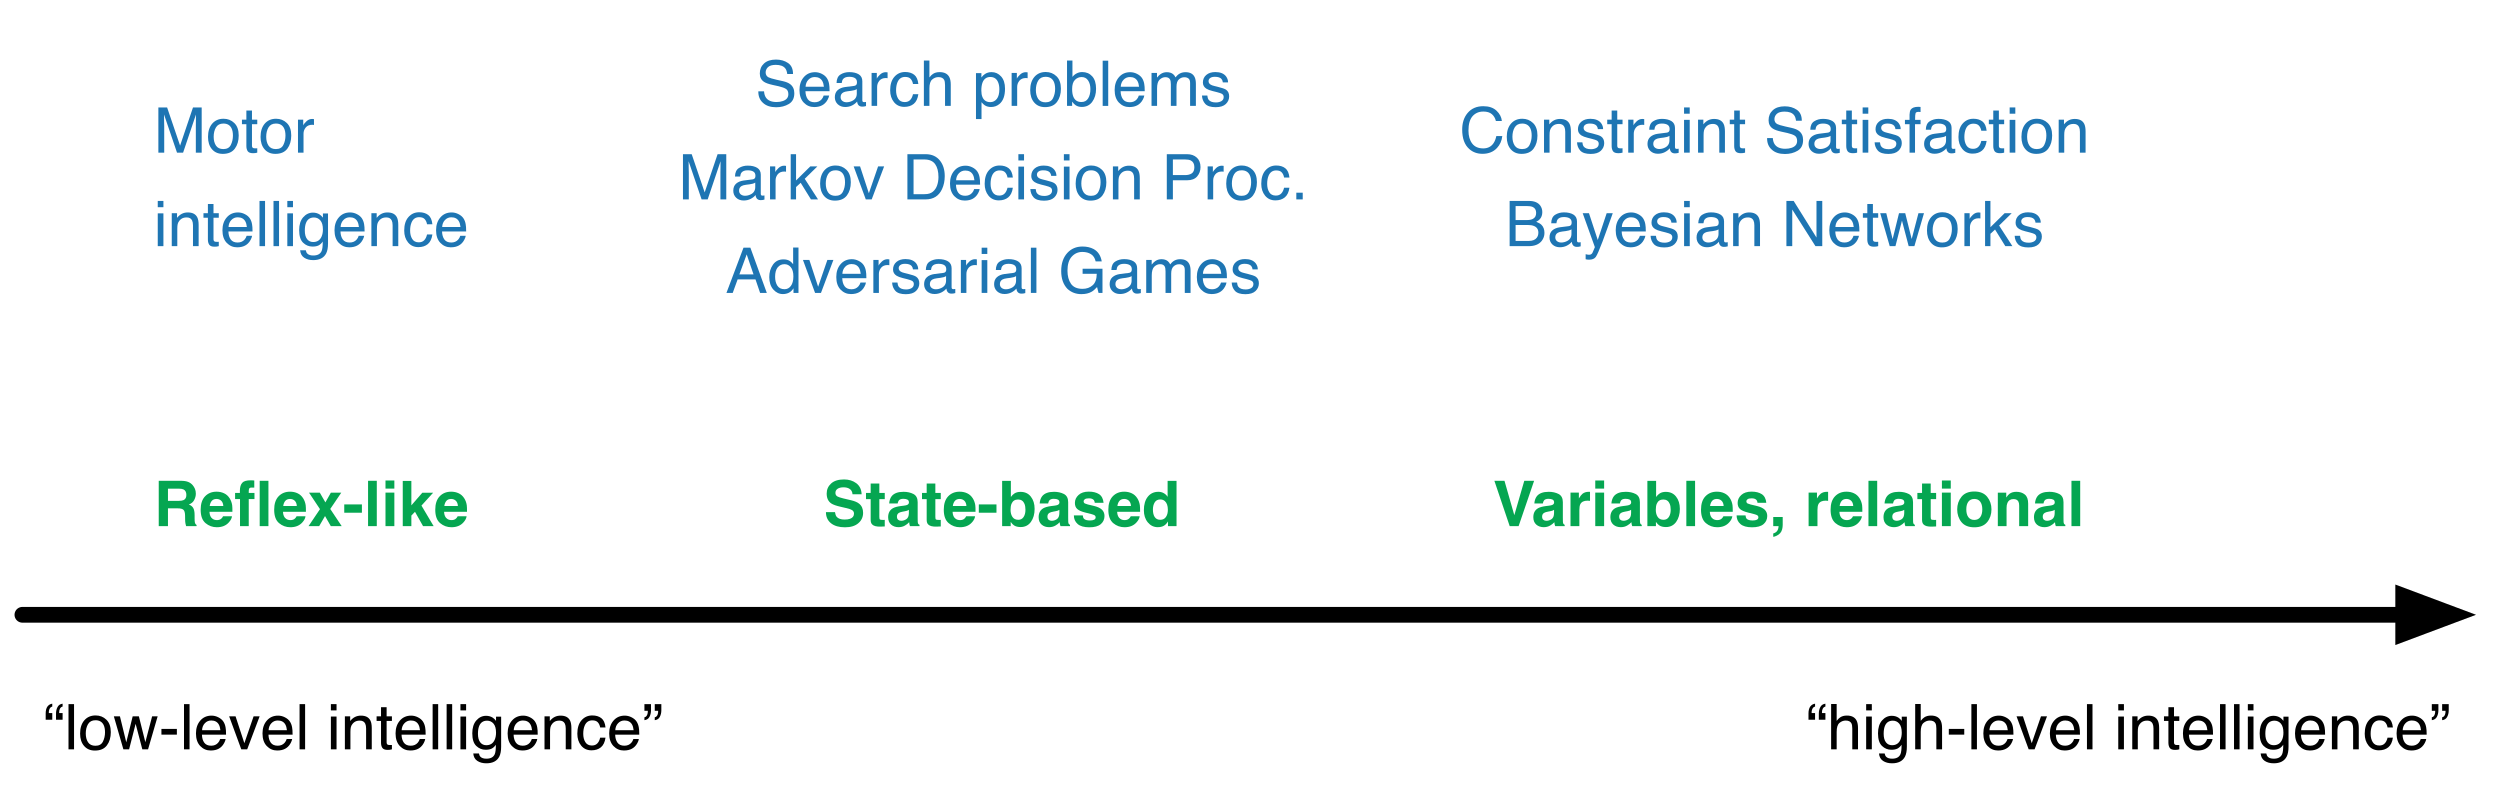 <?xml version="1.0" encoding="UTF-8" standalone="no"?>
<svg
   xmlns:dc="http://purl.org/dc/elements/1.1/"
   xmlns:cc="http://creativecommons.org/ns#"
   xmlns:rdf="http://www.w3.org/1999/02/22-rdf-syntax-ns#"
   xmlns:svg="http://www.w3.org/2000/svg"
   xmlns="http://www.w3.org/2000/svg"
   xmlns:xlink="http://www.w3.org/1999/xlink"
   xmlns:sodipodi="http://sodipodi.sourceforge.net/DTD/sodipodi-0.dtd"
   xmlns:inkscape="http://www.inkscape.org/namespaces/inkscape"
   width="635pt"
   height="200pt"
   viewBox="0 0 635 200"
   version="1.2"
   id="svg12049"
   sodipodi:docname="intelligence_spectrum.svg"
   inkscape:version="0.92.2 5c3e80d, 2017-08-06">
  <sodipodi:namedview
     pagecolor="#ffffff"
     bordercolor="#666666"
     borderopacity="1"
     objecttolerance="10"
     gridtolerance="10"
     guidetolerance="10"
     inkscape:pageopacity="0"
     inkscape:pageshadow="2"
     inkscape:window-width="1374"
     inkscape:window-height="781"
     id="namedview12051"
     showgrid="false"
     inkscape:zoom="1.5307087"
     inkscape:cx="566.00536"
     inkscape:cy="159.46502"
     inkscape:window-x="0"
     inkscape:window-y="0"
     inkscape:window-maximized="0"
     inkscape:current-layer="surface314304" />
  <defs
     id="defs11328">
    <g
       id="g11326">
      <symbol
         overflow="visible"
         id="glyph0-0">
        <path
           style="stroke:none;"
           d="M 0.516 0 L 0.516 -11.484 L 9.625 -11.484 L 9.625 0 Z M 8.188 -1.438 L 8.188 -10.047 L 1.953 -10.047 L 1.953 -1.438 Z M 8.188 -1.438 "
           id="path11155" />
      </symbol>
      <symbol
         overflow="visible"
         id="glyph0-1">
        <path
           style="stroke:none;"
           d="M 2.281 -10.859 C 1.914 -10.785 1.66 -10.523 1.516 -10.078 C 1.441 -9.848 1.406 -9.625 1.406 -9.406 C 1.406 -9.383 1.406 -9.363 1.406 -9.344 C 1.414 -9.32 1.422 -9.281 1.422 -9.219 L 2.281 -9.219 L 2.281 -7.516 L 0.609 -7.516 L 0.609 -9.094 C 0.609 -9.863 0.758 -10.457 1.062 -10.875 C 1.375 -11.289 1.781 -11.531 2.281 -11.594 Z M 4.906 -10.859 C 4.625 -10.805 4.406 -10.641 4.25 -10.359 C 4.102 -10.086 4.031 -9.773 4.031 -9.422 C 4.031 -9.391 4.031 -9.359 4.031 -9.328 C 4.039 -9.297 4.051 -9.258 4.062 -9.219 L 4.906 -9.219 L 4.906 -7.516 L 3.234 -7.516 L 3.234 -9.094 C 3.234 -9.707 3.363 -10.258 3.625 -10.75 C 3.883 -11.238 4.312 -11.52 4.906 -11.594 Z M 4.906 -10.859 "
           id="path11158" />
      </symbol>
      <symbol
         overflow="visible"
         id="glyph0-2">
        <path
           style="stroke:none;"
           d="M 1.031 -11.516 L 2.438 -11.516 L 2.438 -7.234 C 2.77 -7.66 3.07 -7.957 3.344 -8.125 C 3.789 -8.426 4.352 -8.578 5.031 -8.578 C 6.25 -8.578 7.07 -8.148 7.5 -7.297 C 7.738 -6.836 7.859 -6.195 7.859 -5.375 L 7.859 0 L 6.406 0 L 6.406 -5.281 C 6.406 -5.895 6.328 -6.344 6.172 -6.625 C 5.922 -7.082 5.441 -7.312 4.734 -7.312 C 4.148 -7.312 3.617 -7.109 3.141 -6.703 C 2.672 -6.305 2.438 -5.551 2.438 -4.438 L 2.438 0 L 1.031 0 Z M 1.031 -11.516 "
           id="path11161" />
      </symbol>
      <symbol
         overflow="visible"
         id="glyph0-3">
        <path
           style="stroke:none;"
           d="M 1.031 -8.328 L 2.469 -8.328 L 2.469 0 L 1.031 0 Z M 1.031 -11.484 L 2.469 -11.484 L 2.469 -9.891 L 1.031 -9.891 Z M 1.031 -11.484 "
           id="path11164" />
      </symbol>
      <symbol
         overflow="visible"
         id="glyph0-4">
        <path
           style="stroke:none;"
           d="M 3.984 -8.516 C 4.641 -8.516 5.211 -8.352 5.703 -8.031 C 5.973 -7.852 6.242 -7.586 6.516 -7.234 L 6.516 -8.297 L 7.812 -8.297 L 7.812 -0.688 C 7.812 0.383 7.656 1.227 7.344 1.844 C 6.758 2.977 5.66 3.547 4.047 3.547 C 3.141 3.547 2.379 3.344 1.766 2.938 C 1.148 2.531 0.805 1.898 0.734 1.047 L 2.172 1.047 C 2.234 1.422 2.367 1.707 2.578 1.906 C 2.891 2.219 3.391 2.375 4.078 2.375 C 5.148 2.375 5.852 1.992 6.188 1.234 C 6.383 0.785 6.477 -0.016 6.469 -1.172 C 6.188 -0.742 5.848 -0.422 5.453 -0.203 C 5.055 0.004 4.531 0.109 3.875 0.109 C 2.969 0.109 2.176 -0.211 1.5 -0.859 C 0.82 -1.504 0.484 -2.57 0.484 -4.062 C 0.484 -5.457 0.82 -6.547 1.5 -7.328 C 2.188 -8.117 3.016 -8.516 3.984 -8.516 Z M 6.516 -4.219 C 6.516 -5.258 6.301 -6.031 5.875 -6.531 C 5.445 -7.031 4.906 -7.281 4.25 -7.281 C 3.258 -7.281 2.582 -6.816 2.219 -5.891 C 2.02 -5.391 1.922 -4.738 1.922 -3.938 C 1.922 -3 2.113 -2.281 2.5 -1.781 C 2.883 -1.289 3.398 -1.047 4.047 -1.047 C 5.055 -1.047 5.766 -1.504 6.172 -2.422 C 6.398 -2.93 6.516 -3.531 6.516 -4.219 Z M 4.156 -8.578 Z M 4.156 -8.578 "
           id="path11167" />
      </symbol>
      <symbol
         overflow="visible"
         id="glyph0-5">
        <path
           style="stroke:none;"
           d="M 0.672 -5.188 L 4.594 -5.188 L 4.594 -3.734 L 0.672 -3.734 Z M 0.672 -5.188 "
           id="path11170" />
      </symbol>
      <symbol
         overflow="visible"
         id="glyph0-6">
        <path
           style="stroke:none;"
           d="M 1.078 -11.484 L 2.484 -11.484 L 2.484 0 L 1.078 0 Z M 1.078 -11.484 "
           id="path11173" />
      </symbol>
      <symbol
         overflow="visible"
         id="glyph0-7">
        <path
           style="stroke:none;"
           d="M 4.516 -8.562 C 5.109 -8.562 5.68 -8.422 6.234 -8.141 C 6.797 -7.859 7.223 -7.5 7.516 -7.062 C 7.797 -6.633 7.984 -6.141 8.078 -5.578 C 8.16 -5.191 8.203 -4.578 8.203 -3.734 L 2.078 -3.734 C 2.098 -2.891 2.297 -2.207 2.672 -1.688 C 3.047 -1.176 3.629 -0.922 4.422 -0.922 C 5.148 -0.922 5.734 -1.164 6.172 -1.656 C 6.422 -1.938 6.598 -2.258 6.703 -2.625 L 8.094 -2.625 C 8.051 -2.32 7.926 -1.977 7.719 -1.594 C 7.52 -1.219 7.289 -0.91 7.031 -0.672 C 6.602 -0.254 6.078 0.023 5.453 0.172 C 5.109 0.254 4.723 0.297 4.297 0.297 C 3.254 0.297 2.367 -0.082 1.641 -0.844 C 0.922 -1.602 0.562 -2.664 0.562 -4.031 C 0.562 -5.375 0.926 -6.461 1.656 -7.297 C 2.383 -8.141 3.336 -8.562 4.516 -8.562 Z M 6.766 -4.859 C 6.703 -5.461 6.566 -5.945 6.359 -6.312 C 5.973 -6.988 5.332 -7.328 4.438 -7.328 C 3.789 -7.328 3.25 -7.094 2.812 -6.625 C 2.375 -6.164 2.141 -5.578 2.109 -4.859 Z M 4.391 -8.578 Z M 4.391 -8.578 "
           id="path11176" />
      </symbol>
      <symbol
         overflow="visible"
         id="glyph0-8">
        <path
           style="stroke:none;"
           d="M 1.719 -8.375 L 3.953 -1.562 L 6.297 -8.375 L 7.828 -8.375 L 4.672 0 L 3.172 0 L 0.094 -8.375 Z M 1.719 -8.375 "
           id="path11179" />
      </symbol>
      <symbol
         overflow="visible"
         id="glyph0-9">
        <path
           style="stroke:none;"
           d=""
           id="path11182" />
      </symbol>
      <symbol
         overflow="visible"
         id="glyph0-10">
        <path
           style="stroke:none;"
           d="M 1.031 -8.375 L 2.375 -8.375 L 2.375 -7.188 C 2.77 -7.676 3.188 -8.023 3.625 -8.234 C 4.07 -8.453 4.566 -8.562 5.109 -8.562 C 6.297 -8.562 7.098 -8.145 7.516 -7.312 C 7.742 -6.863 7.859 -6.219 7.859 -5.375 L 7.859 0 L 6.422 0 L 6.422 -5.281 C 6.422 -5.789 6.348 -6.203 6.203 -6.516 C 5.953 -7.035 5.5 -7.297 4.844 -7.297 C 4.508 -7.297 4.234 -7.258 4.016 -7.188 C 3.629 -7.07 3.289 -6.844 3 -6.5 C 2.77 -6.227 2.617 -5.941 2.547 -5.641 C 2.473 -5.348 2.438 -4.93 2.438 -4.391 L 2.438 0 L 1.031 0 Z M 4.344 -8.578 Z M 4.344 -8.578 "
           id="path11185" />
      </symbol>
      <symbol
         overflow="visible"
         id="glyph0-11">
        <path
           style="stroke:none;"
           d="M 1.312 -10.703 L 2.734 -10.703 L 2.734 -8.375 L 4.078 -8.375 L 4.078 -7.219 L 2.734 -7.219 L 2.734 -1.766 C 2.734 -1.473 2.832 -1.273 3.031 -1.172 C 3.145 -1.117 3.328 -1.094 3.578 -1.094 C 3.648 -1.094 3.723 -1.094 3.797 -1.094 C 3.879 -1.094 3.973 -1.098 4.078 -1.109 L 4.078 0 C 3.91 0.051 3.738 0.086 3.562 0.109 C 3.395 0.129 3.207 0.141 3 0.141 C 2.344 0.141 1.895 -0.023 1.656 -0.359 C 1.426 -0.703 1.312 -1.145 1.312 -1.688 L 1.312 -7.219 L 0.188 -7.219 L 0.188 -8.375 L 1.312 -8.375 Z M 1.312 -10.703 "
           id="path11188" />
      </symbol>
      <symbol
         overflow="visible"
         id="glyph0-12">
        <path
           style="stroke:none;"
           d="M 4.266 -8.609 C 5.203 -8.609 5.969 -8.379 6.562 -7.922 C 7.156 -7.461 7.508 -6.676 7.625 -5.562 L 6.266 -5.562 C 6.18 -6.07 5.988 -6.5 5.688 -6.844 C 5.395 -7.188 4.922 -7.359 4.266 -7.359 C 3.367 -7.359 2.727 -6.922 2.344 -6.047 C 2.094 -5.473 1.969 -4.77 1.969 -3.938 C 1.969 -3.102 2.145 -2.398 2.5 -1.828 C 2.852 -1.254 3.41 -0.969 4.172 -0.969 C 4.754 -0.969 5.211 -1.145 5.547 -1.5 C 5.891 -1.852 6.129 -2.344 6.266 -2.969 L 7.625 -2.969 C 7.469 -1.852 7.078 -1.035 6.453 -0.516 C 5.828 -0.004 5.031 0.25 4.062 0.25 C 2.969 0.25 2.094 -0.148 1.438 -0.953 C 0.789 -1.754 0.469 -2.754 0.469 -3.953 C 0.469 -5.422 0.82 -6.562 1.531 -7.375 C 2.25 -8.195 3.16 -8.609 4.266 -8.609 Z M 4.047 -8.578 Z M 4.047 -8.578 "
           id="path11191" />
      </symbol>
      <symbol
         overflow="visible"
         id="glyph0-13">
        <path
           style="stroke:none;"
           d="M 3.234 -8.141 C 3.629 -8.211 3.891 -8.5 4.016 -9 C 4.086 -9.301 4.113 -9.562 4.094 -9.781 L 3.234 -9.781 L 3.234 -11.484 L 4.906 -11.484 L 4.906 -9.906 C 4.906 -9.289 4.773 -8.738 4.516 -8.25 C 4.266 -7.758 3.836 -7.477 3.234 -7.406 Z M 0.609 -8.141 C 1.004 -8.211 1.266 -8.5 1.391 -9 C 1.461 -9.301 1.488 -9.562 1.469 -9.781 L 0.609 -9.781 L 0.609 -11.484 L 2.281 -11.484 L 2.281 -9.906 C 2.281 -9.289 2.148 -8.738 1.891 -8.25 C 1.641 -7.77 1.211 -7.488 0.609 -7.406 Z M 0.609 -8.141 "
           id="path11194" />
      </symbol>
      <symbol
         overflow="visible"
         id="glyph0-14">
        <path
           style="stroke:none;"
           d="M 4.359 -0.906 C 5.285 -0.906 5.922 -1.258 6.266 -1.969 C 6.617 -2.676 6.797 -3.461 6.797 -4.328 C 6.797 -5.109 6.672 -5.742 6.422 -6.234 C 6.023 -7.004 5.344 -7.391 4.375 -7.391 C 3.508 -7.391 2.879 -7.062 2.484 -6.406 C 2.098 -5.75 1.906 -4.957 1.906 -4.031 C 1.906 -3.133 2.098 -2.391 2.484 -1.797 C 2.879 -1.203 3.504 -0.906 4.359 -0.906 Z M 4.406 -8.609 C 5.488 -8.609 6.398 -8.25 7.141 -7.531 C 7.891 -6.812 8.266 -5.754 8.266 -4.359 C 8.266 -3.016 7.938 -1.898 7.281 -1.016 C 6.625 -0.129 5.602 0.312 4.219 0.312 C 3.07 0.312 2.16 -0.078 1.484 -0.859 C 0.805 -1.641 0.469 -2.688 0.469 -4 C 0.469 -5.406 0.82 -6.523 1.531 -7.359 C 2.25 -8.191 3.207 -8.609 4.406 -8.609 Z M 4.359 -8.578 Z M 4.359 -8.578 "
           id="path11197" />
      </symbol>
      <symbol
         overflow="visible"
         id="glyph0-15">
        <path
           style="stroke:none;"
           d="M 1.688 -8.375 L 3.297 -1.781 L 4.922 -8.375 L 6.5 -8.375 L 8.141 -1.812 L 9.859 -8.375 L 11.266 -8.375 L 8.828 0 L 7.375 0 L 5.672 -6.484 L 4.016 0 L 2.562 0 L 0.141 -8.375 Z M 1.688 -8.375 "
           id="path11200" />
      </symbol>
      <symbol
         overflow="visible"
         id="glyph0-16">
        <path
           style="stroke:none;"
           d="M 1.188 -11.484 L 3.406 -11.484 L 6.703 -1.781 L 9.984 -11.484 L 12.188 -11.484 L 12.188 0 L 10.703 0 L 10.703 -6.781 C 10.703 -7.008 10.707 -7.395 10.719 -7.938 C 10.727 -8.477 10.734 -9.062 10.734 -9.688 L 7.469 0 L 5.922 0 L 2.625 -9.688 L 2.625 -9.328 C 2.625 -9.047 2.629 -8.617 2.641 -8.047 C 2.66 -7.473 2.672 -7.051 2.672 -6.781 L 2.672 0 L 1.188 0 Z M 1.188 -11.484 "
           id="path11203" />
      </symbol>
      <symbol
         overflow="visible"
         id="glyph0-17">
        <path
           style="stroke:none;"
           d="M 1.078 -8.375 L 2.406 -8.375 L 2.406 -6.922 C 2.52 -7.203 2.789 -7.547 3.219 -7.953 C 3.645 -8.359 4.133 -8.562 4.688 -8.562 C 4.719 -8.562 4.766 -8.555 4.828 -8.547 C 4.891 -8.547 4.992 -8.535 5.141 -8.516 L 5.141 -7.031 C 5.055 -7.051 4.977 -7.062 4.906 -7.062 C 4.844 -7.07 4.77 -7.078 4.688 -7.078 C 3.977 -7.078 3.43 -6.848 3.047 -6.391 C 2.672 -5.93 2.484 -5.406 2.484 -4.812 L 2.484 0 L 1.078 0 Z M 1.078 -8.375 "
           id="path11206" />
      </symbol>
      <symbol
         overflow="visible"
         id="glyph0-18">
        <path
           style="stroke:none;"
           d="M 2.234 -3.703 C 2.273 -3.055 2.43 -2.531 2.703 -2.125 C 3.211 -1.363 4.117 -0.984 5.422 -0.984 C 6.004 -0.984 6.535 -1.066 7.016 -1.234 C 7.941 -1.555 8.406 -2.133 8.406 -2.969 C 8.406 -3.594 8.211 -4.035 7.828 -4.297 C 7.43 -4.555 6.812 -4.785 5.969 -4.984 L 4.406 -5.328 C 3.395 -5.555 2.676 -5.812 2.25 -6.094 C 1.52 -6.57 1.156 -7.285 1.156 -8.234 C 1.156 -9.266 1.508 -10.109 2.219 -10.766 C 2.938 -11.43 3.953 -11.766 5.266 -11.766 C 6.461 -11.766 7.484 -11.473 8.328 -10.891 C 9.172 -10.316 9.594 -9.391 9.594 -8.109 L 8.125 -8.109 C 8.051 -8.723 7.883 -9.195 7.625 -9.531 C 7.156 -10.125 6.352 -10.422 5.219 -10.422 C 4.301 -10.422 3.641 -10.227 3.234 -9.844 C 2.836 -9.457 2.641 -9.008 2.641 -8.5 C 2.641 -7.938 2.875 -7.523 3.344 -7.266 C 3.645 -7.098 4.336 -6.891 5.422 -6.641 L 7.031 -6.281 C 7.812 -6.102 8.41 -5.859 8.828 -5.547 C 9.555 -5.016 9.922 -4.238 9.922 -3.219 C 9.922 -1.945 9.457 -1.035 8.531 -0.484 C 7.613 0.066 6.539 0.344 5.312 0.344 C 3.883 0.344 2.77 -0.023 1.969 -0.766 C 1.156 -1.484 0.758 -2.461 0.781 -3.703 Z M 5.375 -11.797 Z M 5.375 -11.797 "
           id="path11209" />
      </symbol>
      <symbol
         overflow="visible"
         id="glyph0-19">
        <path
           style="stroke:none;"
           d="M 2.109 -2.234 C 2.109 -1.828 2.254 -1.504 2.547 -1.266 C 2.848 -1.035 3.203 -0.922 3.609 -0.922 C 4.109 -0.922 4.586 -1.035 5.047 -1.266 C 5.828 -1.641 6.219 -2.258 6.219 -3.125 L 6.219 -4.266 C 6.051 -4.148 5.832 -4.055 5.562 -3.984 C 5.289 -3.91 5.023 -3.859 4.766 -3.828 L 3.906 -3.719 C 3.395 -3.656 3.016 -3.551 2.766 -3.406 C 2.328 -3.156 2.109 -2.766 2.109 -2.234 Z M 5.516 -5.078 C 5.836 -5.117 6.055 -5.254 6.172 -5.484 C 6.234 -5.609 6.266 -5.785 6.266 -6.016 C 6.266 -6.492 6.094 -6.844 5.75 -7.062 C 5.406 -7.281 4.914 -7.391 4.281 -7.391 C 3.551 -7.391 3.031 -7.191 2.719 -6.797 C 2.551 -6.578 2.441 -6.25 2.391 -5.812 L 1.078 -5.812 C 1.098 -6.844 1.43 -7.562 2.078 -7.969 C 2.723 -8.375 3.469 -8.578 4.312 -8.578 C 5.301 -8.578 6.102 -8.391 6.719 -8.016 C 7.32 -7.641 7.625 -7.055 7.625 -6.266 L 7.625 -1.438 C 7.625 -1.289 7.656 -1.172 7.719 -1.078 C 7.781 -0.992 7.906 -0.953 8.094 -0.953 C 8.156 -0.953 8.223 -0.957 8.297 -0.969 C 8.379 -0.977 8.469 -0.988 8.562 -1 L 8.562 0.047 C 8.344 0.109 8.176 0.145 8.062 0.156 C 7.945 0.176 7.789 0.188 7.594 0.188 C 7.102 0.188 6.75 0.008 6.531 -0.344 C 6.414 -0.52 6.336 -0.773 6.297 -1.109 C 6.004 -0.734 5.586 -0.406 5.047 -0.125 C 4.516 0.145 3.926 0.281 3.281 0.281 C 2.508 0.281 1.875 0.047 1.375 -0.422 C 0.883 -0.898 0.641 -1.492 0.641 -2.203 C 0.641 -2.973 0.879 -3.57 1.359 -4 C 1.848 -4.426 2.488 -4.691 3.281 -4.797 Z M 4.359 -8.578 Z M 4.359 -8.578 "
           id="path11212" />
      </symbol>
      <symbol
         overflow="visible"
         id="glyph0-20">
        <path
           style="stroke:none;"
           d="M 4.562 -0.953 C 5.219 -0.953 5.766 -1.223 6.203 -1.766 C 6.641 -2.316 6.859 -3.141 6.859 -4.234 C 6.859 -4.898 6.758 -5.473 6.562 -5.953 C 6.195 -6.879 5.531 -7.344 4.562 -7.344 C 3.594 -7.344 2.926 -6.852 2.562 -5.875 C 2.375 -5.352 2.281 -4.691 2.281 -3.891 C 2.281 -3.242 2.375 -2.695 2.562 -2.25 C 2.926 -1.383 3.594 -0.953 4.562 -0.953 Z M 0.922 -8.328 L 2.297 -8.328 L 2.297 -7.219 C 2.578 -7.602 2.883 -7.898 3.219 -8.109 C 3.688 -8.422 4.242 -8.578 4.891 -8.578 C 5.836 -8.578 6.641 -8.211 7.297 -7.484 C 7.961 -6.754 8.297 -5.719 8.297 -4.375 C 8.297 -2.551 7.816 -1.25 6.859 -0.469 C 6.254 0.031 5.551 0.281 4.75 0.281 C 4.125 0.281 3.598 0.141 3.172 -0.141 C 2.922 -0.297 2.641 -0.562 2.328 -0.938 L 2.328 3.344 L 0.922 3.344 Z M 0.922 -8.328 "
           id="path11215" />
      </symbol>
      <symbol
         overflow="visible"
         id="glyph0-21">
        <path
           style="stroke:none;"
           d="M 0.922 -11.516 L 2.297 -11.516 L 2.297 -7.359 C 2.598 -7.754 2.961 -8.055 3.391 -8.266 C 3.816 -8.484 4.281 -8.594 4.781 -8.594 C 5.82 -8.594 6.664 -8.234 7.312 -7.516 C 7.969 -6.797 8.297 -5.738 8.297 -4.344 C 8.297 -3.02 7.973 -1.922 7.328 -1.047 C 6.691 -0.172 5.805 0.266 4.672 0.266 C 4.035 0.266 3.5 0.109 3.062 -0.203 C 2.801 -0.379 2.52 -0.672 2.219 -1.078 L 2.219 0 L 0.922 0 Z M 4.578 -0.984 C 5.336 -0.984 5.906 -1.285 6.281 -1.891 C 6.664 -2.492 6.859 -3.289 6.859 -4.281 C 6.859 -5.156 6.664 -5.879 6.281 -6.453 C 5.906 -7.035 5.352 -7.328 4.625 -7.328 C 3.977 -7.328 3.414 -7.086 2.938 -6.609 C 2.457 -6.141 2.219 -5.363 2.219 -4.281 C 2.219 -3.488 2.316 -2.848 2.516 -2.359 C 2.879 -1.441 3.566 -0.984 4.578 -0.984 Z M 4.578 -0.984 "
           id="path11218" />
      </symbol>
      <symbol
         overflow="visible"
         id="glyph0-22">
        <path
           style="stroke:none;"
           d="M 1.031 -8.375 L 2.422 -8.375 L 2.422 -7.188 C 2.754 -7.594 3.055 -7.891 3.328 -8.078 C 3.797 -8.398 4.32 -8.562 4.906 -8.562 C 5.57 -8.562 6.109 -8.395 6.516 -8.062 C 6.742 -7.875 6.953 -7.598 7.141 -7.234 C 7.453 -7.68 7.816 -8.016 8.234 -8.234 C 8.66 -8.453 9.141 -8.562 9.672 -8.562 C 10.797 -8.562 11.562 -8.156 11.969 -7.344 C 12.188 -6.906 12.297 -6.316 12.297 -5.578 L 12.297 0 L 10.828 0 L 10.828 -5.812 C 10.828 -6.375 10.688 -6.758 10.406 -6.969 C 10.133 -7.176 9.797 -7.281 9.391 -7.281 C 8.836 -7.281 8.363 -7.094 7.969 -6.719 C 7.57 -6.352 7.375 -5.738 7.375 -4.875 L 7.375 0 L 5.938 0 L 5.938 -5.469 C 5.938 -6.031 5.867 -6.441 5.734 -6.703 C 5.523 -7.098 5.129 -7.297 4.547 -7.297 C 4.016 -7.297 3.531 -7.086 3.094 -6.672 C 2.656 -6.266 2.438 -5.52 2.438 -4.438 L 2.438 0 L 1.031 0 Z M 1.031 -8.375 "
           id="path11221" />
      </symbol>
      <symbol
         overflow="visible"
         id="glyph0-23">
        <path
           style="stroke:none;"
           d="M 1.875 -2.625 C 1.914 -2.156 2.031 -1.797 2.219 -1.547 C 2.57 -1.098 3.188 -0.875 4.062 -0.875 C 4.582 -0.875 5.039 -0.984 5.438 -1.203 C 5.832 -1.43 6.031 -1.785 6.031 -2.266 C 6.031 -2.617 5.875 -2.891 5.562 -3.078 C 5.352 -3.191 4.953 -3.328 4.359 -3.484 L 3.234 -3.766 C 2.523 -3.941 2 -4.141 1.656 -4.359 C 1.051 -4.734 0.75 -5.258 0.75 -5.938 C 0.75 -6.727 1.035 -7.367 1.609 -7.859 C 2.18 -8.348 2.945 -8.594 3.906 -8.594 C 5.164 -8.594 6.078 -8.223 6.641 -7.484 C 6.984 -7.016 7.148 -6.508 7.141 -5.969 L 5.812 -5.969 C 5.789 -6.281 5.68 -6.566 5.484 -6.828 C 5.16 -7.203 4.598 -7.391 3.797 -7.391 C 3.266 -7.391 2.863 -7.285 2.594 -7.078 C 2.32 -6.879 2.188 -6.613 2.188 -6.281 C 2.188 -5.914 2.363 -5.625 2.719 -5.406 C 2.926 -5.27 3.234 -5.156 3.641 -5.062 L 4.578 -4.828 C 5.586 -4.586 6.266 -4.352 6.609 -4.125 C 7.148 -3.758 7.422 -3.191 7.422 -2.422 C 7.422 -1.68 7.141 -1.035 6.578 -0.484 C 6.016 0.055 5.156 0.328 4 0.328 C 2.75 0.328 1.863 0.047 1.344 -0.516 C 0.832 -1.086 0.555 -1.789 0.516 -2.625 Z M 3.953 -8.578 Z M 3.953 -8.578 "
           id="path11224" />
      </symbol>
      <symbol
         overflow="visible"
         id="glyph0-24">
        <path
           style="stroke:none;"
           d="M 1 -11.484 L 2.359 -11.484 L 2.359 -4.812 L 5.969 -8.375 L 7.766 -8.375 L 4.562 -5.234 L 7.938 0 L 6.141 0 L 3.531 -4.219 L 2.359 -3.141 L 2.359 0 L 1 0 Z M 1 -11.484 "
           id="path11227" />
      </symbol>
      <symbol
         overflow="visible"
         id="glyph0-25">
        <path
           style="stroke:none;"
           d="M 5.625 -1.328 C 6.156 -1.328 6.586 -1.383 6.922 -1.5 C 7.523 -1.695 8.02 -2.086 8.406 -2.672 C 8.719 -3.129 8.941 -3.723 9.078 -4.453 C 9.148 -4.879 9.188 -5.281 9.188 -5.656 C 9.188 -7.07 8.906 -8.172 8.344 -8.953 C 7.781 -9.742 6.867 -10.141 5.609 -10.141 L 2.859 -10.141 L 2.859 -1.328 Z M 1.297 -11.484 L 5.938 -11.484 C 7.52 -11.484 8.742 -10.922 9.609 -9.797 C 10.391 -8.785 10.781 -7.492 10.781 -5.922 C 10.781 -4.703 10.551 -3.598 10.094 -2.609 C 9.281 -0.867 7.891 0 5.922 0 L 1.297 0 Z M 1.297 -11.484 "
           id="path11230" />
      </symbol>
      <symbol
         overflow="visible"
         id="glyph0-26">
        <path
           style="stroke:none;"
           d="M 1.375 -11.484 L 6.531 -11.484 C 7.551 -11.484 8.375 -11.191 9 -10.609 C 9.625 -10.035 9.938 -9.227 9.938 -8.188 C 9.938 -7.289 9.656 -6.508 9.094 -5.844 C 8.539 -5.188 7.688 -4.859 6.531 -4.859 L 2.922 -4.859 L 2.922 0 L 1.375 0 Z M 8.375 -8.188 C 8.375 -9.031 8.062 -9.602 7.438 -9.906 C 7.094 -10.062 6.617 -10.141 6.016 -10.141 L 2.922 -10.141 L 2.922 -6.172 L 6.016 -6.172 C 6.711 -6.172 7.281 -6.316 7.719 -6.609 C 8.156 -6.91 8.375 -7.438 8.375 -8.188 Z M 8.375 -8.188 "
           id="path11233" />
      </symbol>
      <symbol
         overflow="visible"
         id="glyph0-27">
        <path
           style="stroke:none;"
           d="M 1.375 -1.703 L 3 -1.703 L 3 0 L 1.375 0 Z M 1.375 -1.703 "
           id="path11236" />
      </symbol>
      <symbol
         overflow="visible"
         id="glyph0-28">
        <path
           style="stroke:none;"
           d="M 7.109 -4.703 L 5.375 -9.781 L 3.516 -4.703 Z M 4.562 -11.484 L 6.312 -11.484 L 10.484 0 L 8.781 0 L 7.609 -3.438 L 3.078 -3.438 L 1.828 0 L 0.234 0 Z M 5.359 -11.484 Z M 5.359 -11.484 "
           id="path11239" />
      </symbol>
      <symbol
         overflow="visible"
         id="glyph0-29">
        <path
           style="stroke:none;"
           d="M 1.922 -4.094 C 1.922 -3.195 2.109 -2.445 2.484 -1.844 C 2.867 -1.238 3.484 -0.938 4.328 -0.938 C 4.973 -0.938 5.504 -1.211 5.922 -1.766 C 6.348 -2.328 6.562 -3.133 6.562 -4.188 C 6.562 -5.238 6.344 -6.02 5.906 -6.531 C 5.477 -7.039 4.945 -7.297 4.312 -7.297 C 3.602 -7.297 3.023 -7.023 2.578 -6.484 C 2.141 -5.941 1.922 -5.145 1.922 -4.094 Z M 4.047 -8.516 C 4.68 -8.516 5.219 -8.379 5.656 -8.109 C 5.906 -7.953 6.188 -7.68 6.5 -7.297 L 6.5 -11.516 L 7.859 -11.516 L 7.859 0 L 6.594 0 L 6.594 -1.172 C 6.258 -0.648 5.867 -0.273 5.422 -0.047 C 4.973 0.18 4.461 0.297 3.891 0.297 C 2.953 0.297 2.141 -0.094 1.453 -0.875 C 0.773 -1.664 0.438 -2.711 0.438 -4.016 C 0.438 -5.234 0.75 -6.285 1.375 -7.172 C 2 -8.066 2.891 -8.516 4.047 -8.516 Z M 4.047 -8.516 "
           id="path11242" />
      </symbol>
      <symbol
         overflow="visible"
         id="glyph0-30">
        <path
           style="stroke:none;"
           d="M 6.188 -11.781 C 7.258 -11.781 8.191 -11.57 8.984 -11.156 C 10.117 -10.551 10.816 -9.5 11.078 -8 L 9.531 -8 C 9.344 -8.844 8.953 -9.453 8.359 -9.828 C 7.773 -10.211 7.035 -10.406 6.141 -10.406 C 5.078 -10.406 4.18 -10.004 3.453 -9.203 C 2.734 -8.41 2.375 -7.227 2.375 -5.656 C 2.375 -4.289 2.672 -3.176 3.266 -2.312 C 3.867 -1.457 4.848 -1.031 6.203 -1.031 C 7.234 -1.031 8.086 -1.332 8.766 -1.938 C 9.453 -2.539 9.801 -3.516 9.812 -4.859 L 6.219 -4.859 L 6.219 -6.141 L 11.266 -6.141 L 11.266 0 L 10.266 0 L 9.891 -1.484 C 9.359 -0.898 8.891 -0.5 8.484 -0.281 C 7.805 0.113 6.941 0.312 5.891 0.312 C 4.523 0.312 3.352 -0.129 2.375 -1.016 C 1.312 -2.117 0.781 -3.633 0.781 -5.562 C 0.781 -7.488 1.301 -9.02 2.344 -10.156 C 3.332 -11.238 4.613 -11.781 6.188 -11.781 Z M 5.922 -11.797 Z M 5.922 -11.797 "
           id="path11245" />
      </symbol>
      <symbol
         overflow="visible"
         id="glyph0-31">
        <path
           style="stroke:none;"
           d="M 6.062 -11.797 C 7.508 -11.797 8.633 -11.41 9.438 -10.641 C 10.238 -9.879 10.688 -9.008 10.781 -8.031 L 9.266 -8.031 C 9.086 -8.77 8.742 -9.352 8.234 -9.781 C 7.723 -10.219 7.004 -10.438 6.078 -10.438 C 4.941 -10.438 4.023 -10.039 3.328 -9.25 C 2.641 -8.457 2.297 -7.238 2.297 -5.594 C 2.297 -4.25 2.609 -3.16 3.234 -2.328 C 3.859 -1.492 4.797 -1.078 6.047 -1.078 C 7.191 -1.078 8.062 -1.516 8.656 -2.391 C 8.977 -2.859 9.219 -3.469 9.375 -4.219 L 10.891 -4.219 C 10.754 -3.008 10.305 -2 9.547 -1.188 C 8.629 -0.195 7.398 0.297 5.859 0.297 C 4.523 0.297 3.406 -0.109 2.5 -0.922 C 1.301 -1.984 0.703 -3.629 0.703 -5.859 C 0.703 -7.555 1.148 -8.945 2.047 -10.031 C 3.016 -11.207 4.352 -11.797 6.062 -11.797 Z M 5.75 -11.797 Z M 5.75 -11.797 "
           id="path11248" />
      </symbol>
      <symbol
         overflow="visible"
         id="glyph0-32">
        <path
           style="stroke:none;"
           d="M 1.391 -9.641 C 1.41 -10.223 1.508 -10.648 1.688 -10.922 C 2.02 -11.398 2.656 -11.641 3.594 -11.641 C 3.676 -11.641 3.766 -11.633 3.859 -11.625 C 3.953 -11.625 4.062 -11.617 4.188 -11.609 L 4.188 -10.328 C 4.039 -10.336 3.93 -10.344 3.859 -10.344 C 3.797 -10.352 3.738 -10.359 3.688 -10.359 C 3.258 -10.359 3.004 -10.242 2.922 -10.016 C 2.836 -9.797 2.797 -9.234 2.797 -8.328 L 4.188 -8.328 L 4.188 -7.219 L 2.781 -7.219 L 2.781 0 L 1.391 0 L 1.391 -7.219 L 0.219 -7.219 L 0.219 -8.328 L 1.391 -8.328 Z M 1.391 -9.641 "
           id="path11251" />
      </symbol>
      <symbol
         overflow="visible"
         id="glyph0-33">
        <path
           style="stroke:none;"
           d="M 5.531 -6.625 C 6.188 -6.625 6.695 -6.719 7.062 -6.906 C 7.633 -7.188 7.922 -7.703 7.922 -8.453 C 7.922 -9.203 7.617 -9.707 7.016 -9.969 C 6.672 -10.113 6.16 -10.188 5.484 -10.188 L 2.703 -10.188 L 2.703 -6.625 Z M 6.062 -1.328 C 7.008 -1.328 7.688 -1.602 8.094 -2.156 C 8.352 -2.508 8.484 -2.93 8.484 -3.422 C 8.484 -4.254 8.109 -4.82 7.359 -5.125 C 6.961 -5.289 6.441 -5.375 5.797 -5.375 L 2.703 -5.375 L 2.703 -1.328 Z M 1.188 -11.484 L 6.109 -11.484 C 7.453 -11.484 8.41 -11.082 8.984 -10.281 C 9.316 -9.801 9.484 -9.254 9.484 -8.641 C 9.484 -7.91 9.273 -7.316 8.859 -6.859 C 8.648 -6.609 8.344 -6.383 7.938 -6.188 C 8.531 -5.957 8.973 -5.703 9.266 -5.422 C 9.773 -4.922 10.031 -4.234 10.031 -3.359 C 10.031 -2.617 9.801 -1.945 9.344 -1.344 C 8.645 -0.445 7.539 0 6.031 0 L 1.188 0 Z M 1.188 -11.484 "
           id="path11254" />
      </symbol>
      <symbol
         overflow="visible"
         id="glyph0-34">
        <path
           style="stroke:none;"
           d="M 6.266 -8.375 L 7.812 -8.375 C 7.613 -7.832 7.176 -6.609 6.5 -4.703 C 5.988 -3.266 5.562 -2.094 5.219 -1.188 C 4.406 0.957 3.832 2.266 3.5 2.734 C 3.164 3.203 2.594 3.438 1.781 3.438 C 1.582 3.438 1.426 3.426 1.312 3.406 C 1.207 3.395 1.078 3.367 0.922 3.328 L 0.922 2.047 C 1.172 2.109 1.348 2.145 1.453 2.156 C 1.566 2.176 1.664 2.188 1.75 2.188 C 2.008 2.188 2.195 2.145 2.312 2.062 C 2.438 1.977 2.539 1.875 2.625 1.75 C 2.656 1.707 2.75 1.492 2.906 1.109 C 3.07 0.723 3.191 0.438 3.266 0.25 L 0.172 -8.375 L 1.766 -8.375 L 4 -1.562 Z M 4 -8.578 Z M 4 -8.578 "
           id="path11257" />
      </symbol>
      <symbol
         overflow="visible"
         id="glyph0-35">
        <path
           style="stroke:none;"
           d="M 1.219 -11.484 L 3.062 -11.484 L 8.859 -2.188 L 8.859 -11.484 L 10.328 -11.484 L 10.328 0 L 8.594 0 L 2.703 -9.297 L 2.703 0 L 1.219 0 Z M 5.672 -11.484 Z M 5.672 -11.484 "
           id="path11260" />
      </symbol>
      <symbol
         overflow="visible"
         id="glyph1-0">
        <path
           style="stroke:none;"
           d="M 1.203 0 L 1.203 -11.516 L 10.484 -11.516 L 10.484 0 Z M 9.047 -1.438 L 9.047 -10.078 L 2.641 -10.078 L 2.641 -1.438 Z M 9.047 -1.438 "
           id="path11263" />
      </symbol>
      <symbol
         overflow="visible"
         id="glyph1-1">
        <path
           style="stroke:none;"
           d="M 3.625 -9.516 L 3.625 -6.422 L 6.359 -6.422 C 6.898 -6.422 7.305 -6.484 7.578 -6.609 C 8.055 -6.828 8.297 -7.258 8.297 -7.906 C 8.297 -8.602 8.062 -9.07 7.594 -9.312 C 7.332 -9.445 6.941 -9.516 6.422 -9.516 Z M 6.922 -11.516 C 7.734 -11.504 8.352 -11.406 8.781 -11.219 C 9.219 -11.039 9.586 -10.773 9.891 -10.422 C 10.141 -10.129 10.336 -9.805 10.484 -9.453 C 10.629 -9.098 10.703 -8.691 10.703 -8.234 C 10.703 -7.691 10.562 -7.156 10.281 -6.625 C 10.008 -6.094 9.555 -5.719 8.922 -5.5 C 9.453 -5.289 9.828 -4.988 10.047 -4.594 C 10.273 -4.195 10.391 -3.598 10.391 -2.797 L 10.391 -2.016 C 10.391 -1.492 10.41 -1.141 10.453 -0.953 C 10.516 -0.648 10.66 -0.43 10.891 -0.297 L 10.891 0 L 8.234 0 C 8.16 -0.258 8.109 -0.469 8.078 -0.625 C 8.016 -0.945 7.984 -1.273 7.984 -1.609 L 7.969 -2.688 C 7.957 -3.414 7.82 -3.898 7.562 -4.141 C 7.301 -4.391 6.816 -4.516 6.109 -4.516 L 3.625 -4.516 L 3.625 0 L 1.281 0 L 1.281 -11.516 Z M 6.922 -11.516 "
           id="path11266" />
      </symbol>
      <symbol
         overflow="visible"
         id="glyph1-2">
        <path
           style="stroke:none;"
           d="M 4.406 -6.906 C 3.883 -6.906 3.484 -6.742 3.203 -6.422 C 2.922 -6.098 2.742 -5.66 2.672 -5.109 L 6.125 -5.109 C 6.094 -5.703 5.914 -6.148 5.594 -6.453 C 5.27 -6.754 4.875 -6.906 4.406 -6.906 Z M 4.406 -8.75 C 5.113 -8.75 5.75 -8.613 6.312 -8.344 C 6.883 -8.082 7.352 -7.664 7.719 -7.094 C 8.051 -6.582 8.27 -5.992 8.375 -5.328 C 8.426 -4.941 8.445 -4.379 8.438 -3.641 L 2.609 -3.641 C 2.641 -2.785 2.91 -2.188 3.422 -1.844 C 3.723 -1.633 4.094 -1.531 4.531 -1.531 C 4.988 -1.531 5.359 -1.66 5.641 -1.922 C 5.797 -2.055 5.938 -2.25 6.062 -2.5 L 8.328 -2.5 C 8.273 -2 8.016 -1.488 7.547 -0.969 C 6.816 -0.133 5.797 0.281 4.484 0.281 C 3.398 0.281 2.441 -0.066 1.609 -0.766 C 0.785 -1.461 0.375 -2.598 0.375 -4.172 C 0.375 -5.648 0.742 -6.781 1.484 -7.562 C 2.234 -8.352 3.207 -8.75 4.406 -8.75 Z M 4.562 -8.75 Z M 4.562 -8.75 "
           id="path11269" />
      </symbol>
      <symbol
         overflow="visible"
         id="glyph1-3">
        <path
           style="stroke:none;"
           d="M 6.469 -11.516 L 8.688 -11.516 L 8.688 0 L 6.469 0 Z M 4.234 -11.641 C 4.367 -11.641 4.504 -11.633 4.641 -11.625 C 4.785 -11.613 4.938 -11.602 5.094 -11.594 L 5.094 -9.781 C 4.988 -9.781 4.883 -9.781 4.781 -9.781 C 4.688 -9.789 4.566 -9.797 4.422 -9.797 C 4.078 -9.797 3.863 -9.695 3.781 -9.5 C 3.707 -9.312 3.676 -9.008 3.688 -8.594 L 3.688 -8.438 L 5.141 -8.438 L 5.141 -6.875 L 3.688 -6.875 L 3.688 0 L 1.469 0 L 1.469 -6.875 L 0.219 -6.875 L 0.219 -8.438 L 1.438 -8.438 L 1.438 -8.984 C 1.438 -9.891 1.641 -10.566 2.047 -11.016 C 2.398 -11.43 3.129 -11.641 4.234 -11.641 Z M 4.234 -11.641 "
           id="path11272" />
      </symbol>
      <symbol
         overflow="visible"
         id="glyph1-4">
        <path
           style="stroke:none;"
           d="M 0.203 0 L 3.109 -4.312 L 0.328 -8.5 L 3.062 -8.5 L 4.484 -6.031 L 5.875 -8.5 L 8.516 -8.5 L 5.719 -4.359 L 8.625 0 L 5.859 0 L 4.391 -2.562 L 2.906 0 Z M 0.203 0 "
           id="path11275" />
      </symbol>
      <symbol
         overflow="visible"
         id="glyph1-5">
        <path
           style="stroke:none;"
           d="M 0.375 -5.516 L 4.859 -5.516 L 4.859 -3.406 L 0.375 -3.406 Z M 0.375 -5.516 "
           id="path11278" />
      </symbol>
      <symbol
         overflow="visible"
         id="glyph1-6">
        <path
           style="stroke:none;"
           d="M 3.312 0 L 1.094 0 L 1.094 -11.516 L 3.312 -11.516 Z M 3.312 0 "
           id="path11281" />
      </symbol>
      <symbol
         overflow="visible"
         id="glyph1-7">
        <path
           style="stroke:none;"
           d="M 3.328 -9.531 L 1.078 -9.531 L 1.078 -11.594 L 3.328 -11.594 Z M 1.078 -8.516 L 3.328 -8.516 L 3.328 0 L 1.078 0 Z M 1.078 -8.516 "
           id="path11284" />
      </symbol>
      <symbol
         overflow="visible"
         id="glyph1-8">
        <path
           style="stroke:none;"
           d="M 1.016 -11.484 L 3.203 -11.484 L 3.203 -5.281 L 5.984 -8.484 L 8.734 -8.484 L 5.766 -5.219 L 8.859 0 L 6.172 0 L 4.125 -3.641 L 3.203 -2.688 L 3.203 0 L 1.016 0 Z M 1.016 -11.484 "
           id="path11287" />
      </symbol>
      <symbol
         overflow="visible"
         id="glyph1-9">
        <path
           style="stroke:none;"
           d="M 2.969 -3.562 C 3.039 -3.031 3.18 -2.633 3.391 -2.375 C 3.785 -1.906 4.457 -1.672 5.406 -1.672 C 5.969 -1.672 6.426 -1.734 6.781 -1.859 C 7.457 -2.098 7.797 -2.539 7.797 -3.188 C 7.797 -3.57 7.629 -3.867 7.297 -4.078 C 6.961 -4.273 6.438 -4.453 5.719 -4.609 L 4.5 -4.891 C 3.301 -5.16 2.473 -5.453 2.016 -5.766 C 1.242 -6.297 0.859 -7.129 0.859 -8.266 C 0.859 -9.297 1.234 -10.148 1.984 -10.828 C 2.734 -11.516 3.832 -11.859 5.281 -11.859 C 6.5 -11.859 7.535 -11.535 8.391 -10.891 C 9.242 -10.242 9.691 -9.312 9.734 -8.094 L 7.422 -8.094 C 7.379 -8.781 7.078 -9.27 6.516 -9.562 C 6.141 -9.758 5.676 -9.859 5.125 -9.859 C 4.5 -9.859 4 -9.734 3.625 -9.484 C 3.258 -9.234 3.078 -8.883 3.078 -8.438 C 3.078 -8.02 3.258 -7.711 3.625 -7.516 C 3.863 -7.379 4.363 -7.219 5.125 -7.031 L 7.109 -6.562 C 7.984 -6.352 8.641 -6.07 9.078 -5.719 C 9.766 -5.176 10.109 -4.395 10.109 -3.375 C 10.109 -2.32 9.707 -1.445 8.906 -0.75 C 8.102 -0.051 6.969 0.297 5.5 0.297 C 4 0.297 2.816 -0.047 1.953 -0.734 C 1.098 -1.422 0.672 -2.363 0.672 -3.562 Z M 5.297 -11.875 Z M 5.297 -11.875 "
           id="path11290" />
      </symbol>
      <symbol
         overflow="visible"
         id="glyph1-10">
        <path
           style="stroke:none;"
           d="M 0.172 -6.859 L 0.172 -8.438 L 1.359 -8.438 L 1.359 -10.812 L 3.562 -10.812 L 3.562 -8.438 L 4.938 -8.438 L 4.938 -6.859 L 3.562 -6.859 L 3.562 -2.359 C 3.562 -2.004 3.602 -1.785 3.688 -1.703 C 3.781 -1.617 4.051 -1.578 4.5 -1.578 C 4.57 -1.578 4.645 -1.578 4.719 -1.578 C 4.789 -1.578 4.863 -1.582 4.938 -1.594 L 4.938 0.078 L 3.891 0.125 C 2.836 0.156 2.117 -0.031 1.734 -0.438 C 1.484 -0.688 1.359 -1.078 1.359 -1.609 L 1.359 -6.859 Z M 0.172 -6.859 "
           id="path11293" />
      </symbol>
      <symbol
         overflow="visible"
         id="glyph1-11">
        <path
           style="stroke:none;"
           d="M 5.734 -4.141 C 5.598 -4.055 5.457 -3.984 5.312 -3.922 C 5.164 -3.867 4.969 -3.82 4.719 -3.781 L 4.219 -3.688 C 3.75 -3.602 3.414 -3.5 3.219 -3.375 C 2.875 -3.176 2.703 -2.863 2.703 -2.438 C 2.703 -2.051 2.805 -1.773 3.016 -1.609 C 3.223 -1.441 3.477 -1.359 3.781 -1.359 C 4.258 -1.359 4.703 -1.5 5.109 -1.781 C 5.516 -2.062 5.723 -2.57 5.734 -3.312 Z M 4.391 -5.188 C 4.797 -5.238 5.086 -5.301 5.266 -5.375 C 5.586 -5.508 5.75 -5.723 5.75 -6.016 C 5.75 -6.359 5.625 -6.598 5.375 -6.734 C 5.133 -6.867 4.781 -6.938 4.312 -6.938 C 3.789 -6.938 3.422 -6.805 3.203 -6.547 C 3.047 -6.348 2.941 -6.086 2.891 -5.766 L 0.734 -5.766 C 0.785 -6.504 0.992 -7.113 1.359 -7.594 C 1.953 -8.344 2.961 -8.719 4.391 -8.719 C 5.328 -8.719 6.156 -8.535 6.875 -8.172 C 7.602 -7.797 7.969 -7.098 7.969 -6.078 L 7.969 -2.172 C 7.969 -1.898 7.973 -1.57 7.984 -1.188 C 7.992 -0.895 8.035 -0.695 8.109 -0.594 C 8.18 -0.488 8.289 -0.398 8.438 -0.328 L 8.438 0 L 6.016 0 C 5.953 -0.176 5.906 -0.336 5.875 -0.484 C 5.852 -0.641 5.832 -0.812 5.812 -1 C 5.508 -0.664 5.156 -0.383 4.75 -0.156 C 4.27 0.125 3.727 0.266 3.125 0.266 C 2.352 0.266 1.719 0.047 1.219 -0.391 C 0.719 -0.836 0.469 -1.461 0.469 -2.266 C 0.469 -3.316 0.867 -4.078 1.672 -4.547 C 2.117 -4.797 2.77 -4.977 3.625 -5.094 Z M 4.5 -8.75 Z M 4.5 -8.75 "
           id="path11296" />
      </symbol>
      <symbol
         overflow="visible"
         id="glyph1-12">
        <path
           style="stroke:none;"
           d="M 5.641 -8.703 C 6.766 -8.703 7.641 -8.297 8.266 -7.484 C 8.898 -6.68 9.219 -5.645 9.219 -4.375 C 9.219 -3.051 8.906 -1.953 8.281 -1.078 C 7.656 -0.203 6.785 0.234 5.672 0.234 C 4.961 0.234 4.395 0.086 3.969 -0.203 C 3.719 -0.367 3.441 -0.66 3.141 -1.078 L 3.141 0 L 0.969 0 L 0.969 -11.5 L 3.188 -11.5 L 3.188 -7.406 C 3.469 -7.801 3.773 -8.102 4.109 -8.312 C 4.516 -8.57 5.023 -8.703 5.641 -8.703 Z M 5.078 -1.609 C 5.648 -1.609 6.094 -1.836 6.406 -2.297 C 6.727 -2.766 6.891 -3.379 6.891 -4.141 C 6.891 -4.742 6.812 -5.242 6.656 -5.641 C 6.352 -6.391 5.805 -6.766 5.016 -6.766 C 4.203 -6.766 3.645 -6.395 3.344 -5.656 C 3.188 -5.27 3.109 -4.766 3.109 -4.141 C 3.109 -3.41 3.27 -2.805 3.594 -2.328 C 3.914 -1.848 4.41 -1.609 5.078 -1.609 Z M 5.078 -1.609 "
           id="path11299" />
      </symbol>
      <symbol
         overflow="visible"
         id="glyph1-13">
        <path
           style="stroke:none;"
           d="M 2.781 -2.719 C 2.82 -2.32 2.922 -2.039 3.078 -1.875 C 3.359 -1.582 3.867 -1.438 4.609 -1.438 C 5.047 -1.438 5.395 -1.5 5.656 -1.625 C 5.914 -1.758 6.047 -1.957 6.047 -2.219 C 6.047 -2.469 5.941 -2.656 5.734 -2.781 C 5.523 -2.914 4.75 -3.141 3.406 -3.453 C 2.445 -3.691 1.77 -3.992 1.375 -4.359 C 0.977 -4.711 0.781 -5.223 0.781 -5.891 C 0.781 -6.672 1.086 -7.344 1.703 -7.906 C 2.316 -8.477 3.188 -8.766 4.312 -8.766 C 5.375 -8.766 6.238 -8.551 6.906 -8.125 C 7.57 -7.695 7.957 -6.961 8.062 -5.922 L 5.828 -5.922 C 5.797 -6.211 5.719 -6.441 5.594 -6.609 C 5.344 -6.91 4.926 -7.062 4.344 -7.062 C 3.852 -7.062 3.504 -6.984 3.297 -6.828 C 3.098 -6.68 3 -6.504 3 -6.297 C 3 -6.047 3.109 -5.863 3.328 -5.75 C 3.547 -5.625 4.316 -5.414 5.641 -5.125 C 6.523 -4.914 7.191 -4.602 7.641 -4.188 C 8.078 -3.758 8.297 -3.223 8.297 -2.578 C 8.297 -1.734 7.977 -1.039 7.344 -0.5 C 6.719 0.031 5.75 0.297 4.438 0.297 C 3.102 0.297 2.113 0.016 1.469 -0.547 C 0.832 -1.117 0.516 -1.844 0.516 -2.719 Z M 4.484 -8.75 Z M 4.484 -8.75 "
           id="path11302" />
      </symbol>
      <symbol
         overflow="visible"
         id="glyph1-14">
        <path
           style="stroke:none;"
           d="M 4.188 -8.719 C 4.695 -8.719 5.148 -8.602 5.547 -8.375 C 5.953 -8.156 6.281 -7.844 6.531 -7.438 L 6.531 -11.5 L 8.797 -11.5 L 8.797 0 L 6.625 0 L 6.625 -1.188 C 6.312 -0.676 5.953 -0.305 5.547 -0.078 C 5.141 0.148 4.633 0.266 4.031 0.266 C 3.031 0.266 2.191 -0.133 1.516 -0.938 C 0.836 -1.75 0.5 -2.785 0.5 -4.047 C 0.5 -5.492 0.832 -6.633 1.5 -7.469 C 2.164 -8.301 3.062 -8.719 4.188 -8.719 Z M 4.672 -1.609 C 5.297 -1.609 5.77 -1.844 6.094 -2.312 C 6.426 -2.781 6.594 -3.391 6.594 -4.141 C 6.594 -5.18 6.332 -5.926 5.812 -6.375 C 5.488 -6.645 5.113 -6.781 4.688 -6.781 C 4.031 -6.781 3.551 -6.531 3.25 -6.031 C 2.945 -5.539 2.797 -4.93 2.797 -4.203 C 2.797 -3.422 2.945 -2.789 3.25 -2.312 C 3.562 -1.844 4.035 -1.609 4.672 -1.609 Z M 4.672 -1.609 "
           id="path11305" />
      </symbol>
      <symbol
         overflow="visible"
         id="glyph1-15">
        <path
           style="stroke:none;"
           d="M 7.969 -11.516 L 10.469 -11.516 L 6.531 0 L 4.266 0 L 0.375 -11.516 L 2.938 -11.516 L 5.438 -2.781 Z M 7.969 -11.516 "
           id="path11308" />
      </symbol>
      <symbol
         overflow="visible"
         id="glyph1-16">
        <path
           style="stroke:none;"
           d="M 5.672 -8.719 C 5.711 -8.719 5.742 -8.719 5.766 -8.719 C 5.797 -8.719 5.863 -8.711 5.969 -8.703 L 5.969 -6.422 C 5.82 -6.441 5.691 -6.453 5.578 -6.453 C 5.473 -6.461 5.391 -6.469 5.328 -6.469 C 4.43 -6.469 3.828 -6.176 3.516 -5.594 C 3.348 -5.258 3.266 -4.754 3.266 -4.078 L 3.266 0 L 1.016 0 L 1.016 -8.516 L 3.141 -8.516 L 3.141 -7.031 C 3.484 -7.602 3.785 -7.992 4.047 -8.203 C 4.461 -8.547 5.004 -8.719 5.672 -8.719 Z M 5.672 -8.719 "
           id="path11311" />
      </symbol>
      <symbol
         overflow="visible"
         id="glyph1-17">
        <path
           style="stroke:none;"
           d="M 0.922 1.859 C 1.367 1.734 1.695 1.523 1.906 1.234 C 2.125 0.941 2.25 0.531 2.281 0 L 0.922 0 L 0.922 -2.328 L 3.328 -2.328 L 3.328 -0.312 C 3.328 0.039 3.281 0.41 3.188 0.797 C 3.094 1.18 2.922 1.516 2.672 1.797 C 2.391 2.098 2.062 2.328 1.688 2.484 C 1.32 2.641 1.066 2.719 0.922 2.719 Z M 0.922 1.859 "
           id="path11314" />
      </symbol>
      <symbol
         overflow="visible"
         id="glyph1-18">
        <path
           style="stroke:none;"
           d=""
           id="path11317" />
      </symbol>
      <symbol
         overflow="visible"
         id="glyph1-19">
        <path
           style="stroke:none;"
           d="M 4.859 -1.578 C 5.516 -1.578 6.016 -1.805 6.359 -2.266 C 6.711 -2.734 6.891 -3.395 6.891 -4.25 C 6.891 -5.102 6.711 -5.758 6.359 -6.219 C 6.016 -6.676 5.516 -6.906 4.859 -6.906 C 4.211 -6.906 3.711 -6.676 3.359 -6.219 C 3.004 -5.758 2.828 -5.102 2.828 -4.25 C 2.828 -3.395 3.004 -2.734 3.359 -2.266 C 3.711 -1.805 4.211 -1.578 4.859 -1.578 Z M 9.219 -4.25 C 9.219 -3 8.859 -1.926 8.141 -1.031 C 7.422 -0.145 6.332 0.297 4.875 0.297 C 3.406 0.297 2.312 -0.145 1.594 -1.031 C 0.875 -1.926 0.516 -3 0.516 -4.25 C 0.516 -5.477 0.875 -6.539 1.594 -7.438 C 2.312 -8.344 3.406 -8.797 4.875 -8.797 C 6.332 -8.797 7.422 -8.344 8.141 -7.438 C 8.859 -6.539 9.219 -5.477 9.219 -4.25 Z M 4.875 -8.75 Z M 4.875 -8.75 "
           id="path11320" />
      </symbol>
      <symbol
         overflow="visible"
         id="glyph1-20">
        <path
           style="stroke:none;"
           d="M 5.766 -8.719 C 6.641 -8.719 7.359 -8.488 7.922 -8.031 C 8.484 -7.57 8.766 -6.805 8.766 -5.734 L 8.766 0 L 6.484 0 L 6.484 -5.188 C 6.484 -5.633 6.422 -5.977 6.297 -6.219 C 6.078 -6.656 5.66 -6.875 5.047 -6.875 C 4.297 -6.875 3.781 -6.551 3.5 -5.906 C 3.352 -5.57 3.281 -5.141 3.281 -4.609 L 3.281 0 L 1.062 0 L 1.062 -8.5 L 3.203 -8.5 L 3.203 -7.266 C 3.492 -7.703 3.766 -8.016 4.016 -8.203 C 4.473 -8.547 5.055 -8.719 5.766 -8.719 Z M 4.938 -8.75 Z M 4.938 -8.75 "
           id="path11323" />
      </symbol>
    </g>
  </defs>
  <g
     id="surface314304">
    <rect
       x="0"
       y="0"
       width="635"
       height="200"
       style="fill:#ffffff;fill-opacity:1;stroke:none"
       id="rect11330" />
    <path
       style="fill:none;stroke:#000000;stroke-width:4;stroke-linecap:round;stroke-linejoin:round;stroke-miterlimit:10;stroke-opacity:1"
       d="M 56.691,340.156 H 661.414"
       transform="translate(-51,-184)"
       id="path11332"
       inkscape:connector-curvature="0" />
    <path
       style="fill:#000000;fill-opacity:1;fill-rule:nonzero;stroke:#000000;stroke-width:4;stroke-linecap:butt;stroke-linejoin:miter;stroke-miterlimit:10;stroke-opacity:1"
       d="m 674.215,340.156 -12.801,-4.797 v 9.598 z m 0,0"
       transform="translate(-51,-184)"
       id="path11334"
       inkscape:connector-curvature="0" />
    <g
       style="fill:#000000;fill-opacity:1"
       id="g11340">
      <use
         xlink:href="#glyph0-1"
         x="458.747"
         y="190.331"
         id="use11336"
         width="100%"
         height="100%" />
      <use
         xlink:href="#glyph0-2"
         x="464.075"
         y="190.331"
         id="use11338"
         width="100%"
         height="100%" />
    </g>
    <g
       style="fill:#000000;fill-opacity:1"
       id="g11344">
      <use
         xlink:href="#glyph0-3"
         x="472.974"
         y="190.331"
         id="use11342"
         width="100%"
         height="100%" />
    </g>
    <g
       style="fill:#000000;fill-opacity:1"
       id="g11348">
      <use
         xlink:href="#glyph0-4"
         x="476.529"
         y="190.331"
         id="use11346"
         width="100%"
         height="100%" />
    </g>
    <g
       style="fill:#000000;fill-opacity:1"
       id="g11352">
      <use
         xlink:href="#glyph0-2"
         x="485.428"
         y="190.331"
         id="use11350"
         width="100%"
         height="100%" />
    </g>
    <g
       style="fill:#000000;fill-opacity:1"
       id="g11358">
      <use
         xlink:href="#glyph0-5"
         x="494.327"
         y="190.331"
         id="use11354"
         width="100%"
         height="100%" />
      <use
         xlink:href="#glyph0-6"
         x="499.655"
         y="190.331"
         id="use11356"
         width="100%"
         height="100%" />
    </g>
    <g
       style="fill:#000000;fill-opacity:1"
       id="g11362">
      <use
         xlink:href="#glyph0-7"
         x="503.211"
         y="190.331"
         id="use11360"
         width="100%"
         height="100%" />
    </g>
    <g
       style="fill:#000000;fill-opacity:1"
       id="g11368">
      <use
         xlink:href="#glyph0-8"
         x="512.11"
         y="190.331"
         id="use11364"
         width="100%"
         height="100%" />
      <use
         xlink:href="#glyph0-7"
         x="520.11"
         y="190.331"
         id="use11366"
         width="100%"
         height="100%" />
    </g>
    <g
       style="fill:#000000;fill-opacity:1"
       id="g11372">
      <use
         xlink:href="#glyph0-6"
         x="529.009"
         y="190.331"
         id="use11370"
         width="100%"
         height="100%" />
    </g>
    <g
       style="fill:#000000;fill-opacity:1"
       id="g11376">
      <use
         xlink:href="#glyph0-9"
         x="532.564"
         y="190.331"
         id="use11374"
         width="100%"
         height="100%" />
    </g>
    <g
       style="fill:#000000;fill-opacity:1"
       id="g11380">
      <use
         xlink:href="#glyph0-3"
         x="537.009"
         y="190.331"
         id="use11378"
         width="100%"
         height="100%" />
    </g>
    <g
       style="fill:#000000;fill-opacity:1"
       id="g11384">
      <use
         xlink:href="#glyph0-10"
         x="540.564"
         y="190.331"
         id="use11382"
         width="100%"
         height="100%" />
    </g>
    <g
       style="fill:#000000;fill-opacity:1"
       id="g11388">
      <use
         xlink:href="#glyph0-11"
         x="549.463"
         y="190.331"
         id="use11386"
         width="100%"
         height="100%" />
    </g>
    <g
       style="fill:#000000;fill-opacity:1"
       id="g11392">
      <use
         xlink:href="#glyph0-7"
         x="553.908"
         y="190.331"
         id="use11390"
         width="100%"
         height="100%" />
    </g>
    <g
       style="fill:#000000;fill-opacity:1"
       id="g11396">
      <use
         xlink:href="#glyph0-6"
         x="562.807"
         y="190.331"
         id="use11394"
         width="100%"
         height="100%" />
    </g>
    <g
       style="fill:#000000;fill-opacity:1"
       id="g11400">
      <use
         xlink:href="#glyph0-6"
         x="566.363"
         y="190.331"
         id="use11398"
         width="100%"
         height="100%" />
    </g>
    <g
       style="fill:#000000;fill-opacity:1"
       id="g11404">
      <use
         xlink:href="#glyph0-3"
         x="569.918"
         y="190.331"
         id="use11402"
         width="100%"
         height="100%" />
    </g>
    <g
       style="fill:#000000;fill-opacity:1"
       id="g11408">
      <use
         xlink:href="#glyph0-4"
         x="573.473"
         y="190.331"
         id="use11406"
         width="100%"
         height="100%" />
    </g>
    <g
       style="fill:#000000;fill-opacity:1"
       id="g11412">
      <use
         xlink:href="#glyph0-7"
         x="582.372"
         y="190.331"
         id="use11410"
         width="100%"
         height="100%" />
    </g>
    <g
       style="fill:#000000;fill-opacity:1"
       id="g11416">
      <use
         xlink:href="#glyph0-10"
         x="591.271"
         y="190.331"
         id="use11414"
         width="100%"
         height="100%" />
    </g>
    <g
       style="fill:#000000;fill-opacity:1"
       id="g11422">
      <use
         xlink:href="#glyph0-12"
         x="600.171"
         y="190.331"
         id="use11418"
         width="100%"
         height="100%" />
      <use
         xlink:href="#glyph0-7"
         x="608.171"
         y="190.331"
         id="use11420"
         width="100%"
         height="100%" />
    </g>
    <g
       style="fill:#000000;fill-opacity:1"
       id="g11426">
      <use
         xlink:href="#glyph0-13"
         x="617.07"
         y="190.331"
         id="use11424"
         width="100%"
         height="100%" />
    </g>
    <g
       style="fill:#000000;fill-opacity:1"
       id="g11432">
      <use
         xlink:href="#glyph0-1"
         x="10.994"
         y="190.331"
         id="use11428"
         width="100%"
         height="100%" />
      <use
         xlink:href="#glyph0-6"
         x="16.322"
         y="190.331"
         id="use11430"
         width="100%"
         height="100%" />
    </g>
    <g
       style="fill:#000000;fill-opacity:1"
       id="g11436">
      <use
         xlink:href="#glyph0-14"
         x="19.877"
         y="190.331"
         id="use11434"
         width="100%"
         height="100%" />
    </g>
    <g
       style="fill:#000000;fill-opacity:1"
       id="g11440">
      <use
         xlink:href="#glyph0-15"
         x="28.776"
         y="190.331"
         id="use11438"
         width="100%"
         height="100%" />
    </g>
    <g
       style="fill:#000000;fill-opacity:1"
       id="g11446">
      <use
         xlink:href="#glyph0-5"
         x="40.331"
         y="190.331"
         id="use11442"
         width="100%"
         height="100%" />
      <use
         xlink:href="#glyph0-6"
         x="45.659"
         y="190.331"
         id="use11444"
         width="100%"
         height="100%" />
    </g>
    <g
       style="fill:#000000;fill-opacity:1"
       id="g11450">
      <use
         xlink:href="#glyph0-7"
         x="49.214"
         y="190.331"
         id="use11448"
         width="100%"
         height="100%" />
    </g>
    <g
       style="fill:#000000;fill-opacity:1"
       id="g11456">
      <use
         xlink:href="#glyph0-8"
         x="58.114"
         y="190.331"
         id="use11452"
         width="100%"
         height="100%" />
      <use
         xlink:href="#glyph0-7"
         x="66.114"
         y="190.331"
         id="use11454"
         width="100%"
         height="100%" />
    </g>
    <g
       style="fill:#000000;fill-opacity:1"
       id="g11460">
      <use
         xlink:href="#glyph0-6"
         x="75.013"
         y="190.331"
         id="use11458"
         width="100%"
         height="100%" />
    </g>
    <g
       style="fill:#000000;fill-opacity:1"
       id="g11464">
      <use
         xlink:href="#glyph0-9"
         x="78.568"
         y="190.331"
         id="use11462"
         width="100%"
         height="100%" />
    </g>
    <g
       style="fill:#000000;fill-opacity:1"
       id="g11468">
      <use
         xlink:href="#glyph0-3"
         x="83.013"
         y="190.331"
         id="use11466"
         width="100%"
         height="100%" />
    </g>
    <g
       style="fill:#000000;fill-opacity:1"
       id="g11472">
      <use
         xlink:href="#glyph0-10"
         x="86.568"
         y="190.331"
         id="use11470"
         width="100%"
         height="100%" />
    </g>
    <g
       style="fill:#000000;fill-opacity:1"
       id="g11476">
      <use
         xlink:href="#glyph0-11"
         x="95.467"
         y="190.331"
         id="use11474"
         width="100%"
         height="100%" />
    </g>
    <g
       style="fill:#000000;fill-opacity:1"
       id="g11480">
      <use
         xlink:href="#glyph0-7"
         x="99.912"
         y="190.331"
         id="use11478"
         width="100%"
         height="100%" />
    </g>
    <g
       style="fill:#000000;fill-opacity:1"
       id="g11484">
      <use
         xlink:href="#glyph0-6"
         x="108.811"
         y="190.331"
         id="use11482"
         width="100%"
         height="100%" />
    </g>
    <g
       style="fill:#000000;fill-opacity:1"
       id="g11488">
      <use
         xlink:href="#glyph0-6"
         x="112.366"
         y="190.331"
         id="use11486"
         width="100%"
         height="100%" />
    </g>
    <g
       style="fill:#000000;fill-opacity:1"
       id="g11492">
      <use
         xlink:href="#glyph0-3"
         x="115.922"
         y="190.331"
         id="use11490"
         width="100%"
         height="100%" />
    </g>
    <g
       style="fill:#000000;fill-opacity:1"
       id="g11496">
      <use
         xlink:href="#glyph0-4"
         x="119.477"
         y="190.331"
         id="use11494"
         width="100%"
         height="100%" />
    </g>
    <g
       style="fill:#000000;fill-opacity:1"
       id="g11500">
      <use
         xlink:href="#glyph0-7"
         x="128.376"
         y="190.331"
         id="use11498"
         width="100%"
         height="100%" />
    </g>
    <g
       style="fill:#000000;fill-opacity:1"
       id="g11504">
      <use
         xlink:href="#glyph0-10"
         x="137.275"
         y="190.331"
         id="use11502"
         width="100%"
         height="100%" />
    </g>
    <g
       style="fill:#000000;fill-opacity:1"
       id="g11510">
      <use
         xlink:href="#glyph0-12"
         x="146.174"
         y="190.331"
         id="use11506"
         width="100%"
         height="100%" />
      <use
         xlink:href="#glyph0-7"
         x="154.174"
         y="190.331"
         id="use11508"
         width="100%"
         height="100%" />
    </g>
    <g
       style="fill:#000000;fill-opacity:1"
       id="g11514">
      <use
         xlink:href="#glyph0-13"
         x="163.074"
         y="190.331"
         id="use11512"
         width="100%"
         height="100%" />
    </g>
    <g
       id="g12649"
       class="fragment">
      <g
         id="g11518"
         style="fill:#05a651;fill-opacity:1">
        <use
           height="100%"
           width="100%"
           id="use11516"
           y="133.638"
           x="39.039"
           xlink:href="#glyph1-1" />
      </g>
      <g
         id="g11522"
         style="fill:#05a651;fill-opacity:1">
        <use
           height="100%"
           width="100%"
           id="use11520"
           y="133.638"
           x="50.595"
           xlink:href="#glyph1-2" />
      </g>
      <g
         id="g11526"
         style="fill:#05a651;fill-opacity:1">
        <use
           height="100%"
           width="100%"
           id="use11524"
           y="133.638"
           x="59.494"
           xlink:href="#glyph1-3" />
      </g>
      <g
         id="g11530"
         style="fill:#05a651;fill-opacity:1">
        <use
           height="100%"
           width="100%"
           id="use11528"
           y="133.638"
           x="69.267"
           xlink:href="#glyph1-2" />
      </g>
      <g
         id="g11534"
         style="fill:#05a651;fill-opacity:1">
        <use
           height="100%"
           width="100%"
           id="use11532"
           y="133.638"
           x="78.166"
           xlink:href="#glyph1-4" />
      </g>
      <g
         id="g11540"
         style="fill:#05a651;fill-opacity:1">
        <use
           height="100%"
           width="100%"
           id="use11536"
           y="133.638"
           x="87.065"
           xlink:href="#glyph1-5" />
        <use
           height="100%"
           width="100%"
           id="use11538"
           y="133.638"
           x="92.393"
           xlink:href="#glyph1-6" />
      </g>
      <g
         id="g11544"
         style="fill:#05a651;fill-opacity:1">
        <use
           height="100%"
           width="100%"
           id="use11542"
           y="133.638"
           x="96.838"
           xlink:href="#glyph1-7" />
      </g>
      <g
         id="g11548"
         style="fill:#05a651;fill-opacity:1">
        <use
           height="100%"
           width="100%"
           id="use11546"
           y="133.638"
           x="101.283"
           xlink:href="#glyph1-8" />
      </g>
      <g
         id="g11552"
         style="fill:#05a651;fill-opacity:1">
        <use
           height="100%"
           width="100%"
           id="use11550"
           y="133.638"
           x="110.182"
           xlink:href="#glyph1-2" />
      </g>
      <g
         id="g11558"
         style="fill:#1e75b3;fill-opacity:1">
        <use
           height="100%"
           width="100%"
           id="use11554"
           y="38.772"
           x="39.039"
           xlink:href="#glyph0-16" />
        <use
           height="100%"
           width="100%"
           id="use11556"
           y="38.772"
           x="52.367"
           xlink:href="#glyph0-14" />
      </g>
      <g
         id="g11562"
         style="fill:#1e75b3;fill-opacity:1">
        <use
           height="100%"
           width="100%"
           id="use11560"
           y="38.772"
           x="61.267"
           xlink:href="#glyph0-11" />
      </g>
      <g
         id="g11566"
         style="fill:#1e75b3;fill-opacity:1">
        <use
           height="100%"
           width="100%"
           id="use11564"
           y="38.772"
           x="65.711"
           xlink:href="#glyph0-14" />
      </g>
      <g
         id="g11570"
         style="fill:#1e75b3;fill-opacity:1">
        <use
           height="100%"
           width="100%"
           id="use11568"
           y="38.772"
           x="74.611"
           xlink:href="#glyph0-17" />
      </g>
      <g
         id="g11574"
         style="fill:#1e75b3;fill-opacity:1">
        <use
           height="100%"
           width="100%"
           id="use11572"
           y="62.522"
           x="39.039"
           xlink:href="#glyph0-3" />
      </g>
      <g
         id="g11578"
         style="fill:#1e75b3;fill-opacity:1">
        <use
           height="100%"
           width="100%"
           id="use11576"
           y="62.522"
           x="42.595"
           xlink:href="#glyph0-10" />
      </g>
      <g
         id="g11582"
         style="fill:#1e75b3;fill-opacity:1">
        <use
           height="100%"
           width="100%"
           id="use11580"
           y="62.522"
           x="51.494"
           xlink:href="#glyph0-11" />
      </g>
      <g
         id="g11586"
         style="fill:#1e75b3;fill-opacity:1">
        <use
           height="100%"
           width="100%"
           id="use11584"
           y="62.522"
           x="55.939"
           xlink:href="#glyph0-7" />
      </g>
      <g
         id="g11590"
         style="fill:#1e75b3;fill-opacity:1">
        <use
           height="100%"
           width="100%"
           id="use11588"
           y="62.522"
           x="64.838"
           xlink:href="#glyph0-6" />
      </g>
      <g
         id="g11594"
         style="fill:#1e75b3;fill-opacity:1">
        <use
           height="100%"
           width="100%"
           id="use11592"
           y="62.522"
           x="68.393"
           xlink:href="#glyph0-6" />
      </g>
      <g
         id="g11598"
         style="fill:#1e75b3;fill-opacity:1">
        <use
           height="100%"
           width="100%"
           id="use11596"
           y="62.522"
           x="71.948"
           xlink:href="#glyph0-3" />
      </g>
      <g
         id="g11602"
         style="fill:#1e75b3;fill-opacity:1">
        <use
           height="100%"
           width="100%"
           id="use11600"
           y="62.522"
           x="75.503"
           xlink:href="#glyph0-4" />
      </g>
      <g
         id="g11606"
         style="fill:#1e75b3;fill-opacity:1">
        <use
           height="100%"
           width="100%"
           id="use11604"
           y="62.522"
           x="84.403"
           xlink:href="#glyph0-7" />
      </g>
      <g
         id="g11610"
         style="fill:#1e75b3;fill-opacity:1">
        <use
           height="100%"
           width="100%"
           id="use11608"
           y="62.522"
           x="93.302"
           xlink:href="#glyph0-10" />
      </g>
      <g
         id="g11616"
         style="fill:#1e75b3;fill-opacity:1">
        <use
           height="100%"
           width="100%"
           id="use11612"
           y="62.522"
           x="102.201"
           xlink:href="#glyph0-12" />
        <use
           height="100%"
           width="100%"
           id="use11614"
           y="62.522"
           x="110.201"
           xlink:href="#glyph0-7" />
      </g>
    </g>
    <g
       style="fill:#1e75b3;fill-opacity:1"
       id="g11674">
      <use
         xlink:href="#glyph0-9"
         x="242.532"
         y="26.897"
         id="use11672"
         width="100%"
         height="100%" />
    </g>
    <g
       style="fill:#1e75b3;fill-opacity:1"
       id="g11754">
      <use
         xlink:href="#glyph0-9"
         x="290.546"
         y="50.647"
         id="use11752"
         width="100%"
         height="100%" />
    </g>
    <g
       style="fill:#1e75b3;fill-opacity:1"
       id="g11806">
      <use
         xlink:href="#glyph0-9"
         x="264.319"
         y="74.397"
         id="use11804"
         width="100%"
         height="100%" />
    </g>
    <g
       id="g12749"
       class="fragment">
      <g
         id="g11624"
         style="fill:#05a651;fill-opacity:1">
        <use
           height="100%"
           width="100%"
           id="use11618"
           y="133.638"
           x="209.118"
           xlink:href="#glyph1-9" />
        <use
           height="100%"
           width="100%"
           id="use11620"
           y="133.638"
           x="219.79"
           xlink:href="#glyph1-10" />
        <use
           height="100%"
           width="100%"
           id="use11622"
           y="133.638"
           x="225.118"
           xlink:href="#glyph1-11" />
      </g>
      <g
         id="g11630"
         style="fill:#05a651;fill-opacity:1">
        <use
           height="100%"
           width="100%"
           id="use11626"
           y="133.638"
           x="234.017"
           xlink:href="#glyph1-10" />
        <use
           height="100%"
           width="100%"
           id="use11628"
           y="133.638"
           x="239.345"
           xlink:href="#glyph1-2" />
      </g>
      <g
         id="g11636"
         style="fill:#05a651;fill-opacity:1">
        <use
           height="100%"
           width="100%"
           id="use11632"
           y="133.638"
           x="248.245"
           xlink:href="#glyph1-5" />
        <use
           height="100%"
           width="100%"
           id="use11634"
           y="133.638"
           x="253.573"
           xlink:href="#glyph1-12" />
      </g>
      <g
         id="g11640"
         style="fill:#05a651;fill-opacity:1">
        <use
           height="100%"
           width="100%"
           id="use11638"
           y="133.638"
           x="263.345"
           xlink:href="#glyph1-11" />
      </g>
      <g
         id="g11644"
         style="fill:#05a651;fill-opacity:1">
        <use
           height="100%"
           width="100%"
           id="use11642"
           y="133.638"
           x="272.245"
           xlink:href="#glyph1-13" />
      </g>
      <g
         id="g11648"
         style="fill:#05a651;fill-opacity:1">
        <use
           height="100%"
           width="100%"
           id="use11646"
           y="133.638"
           x="281.144"
           xlink:href="#glyph1-2" />
      </g>
      <g
         id="g11652"
         style="fill:#05a651;fill-opacity:1">
        <use
           height="100%"
           width="100%"
           id="use11650"
           y="133.638"
           x="290.043"
           xlink:href="#glyph1-14" />
      </g>
      <g
         id="g11658"
         style="fill:#1e75b3;fill-opacity:1">
        <use
           height="100%"
           width="100%"
           id="use11654"
           y="26.897"
           x="191.834"
           xlink:href="#glyph0-18" />
        <use
           height="100%"
           width="100%"
           id="use11656"
           y="26.897"
           x="202.506"
           xlink:href="#glyph0-7" />
      </g>
      <g
         id="g11662"
         style="fill:#1e75b3;fill-opacity:1">
        <use
           height="100%"
           width="100%"
           id="use11660"
           y="26.897"
           x="211.406"
           xlink:href="#glyph0-19" />
      </g>
      <g
         id="g11670"
         style="fill:#1e75b3;fill-opacity:1">
        <use
           height="100%"
           width="100%"
           id="use11664"
           y="26.897"
           x="220.305"
           xlink:href="#glyph0-17" />
        <use
           height="100%"
           width="100%"
           id="use11666"
           y="26.897"
           x="225.633"
           xlink:href="#glyph0-12" />
        <use
           height="100%"
           width="100%"
           id="use11668"
           y="26.897"
           x="233.633"
           xlink:href="#glyph0-2" />
      </g>
      <g
         id="g11678"
         style="fill:#1e75b3;fill-opacity:1">
        <use
           height="100%"
           width="100%"
           id="use11676"
           y="26.897"
           x="246.977"
           xlink:href="#glyph0-20" />
      </g>
      <g
         id="g11684"
         style="fill:#1e75b3;fill-opacity:1">
        <use
           height="100%"
           width="100%"
           id="use11680"
           y="26.897"
           x="255.876"
           xlink:href="#glyph0-17" />
        <use
           height="100%"
           width="100%"
           id="use11682"
           y="26.897"
           x="261.204"
           xlink:href="#glyph0-14" />
      </g>
      <g
         id="g11688"
         style="fill:#1e75b3;fill-opacity:1">
        <use
           height="100%"
           width="100%"
           id="use11686"
           y="26.897"
           x="270.103"
           xlink:href="#glyph0-21" />
      </g>
      <g
         id="g11692"
         style="fill:#1e75b3;fill-opacity:1">
        <use
           height="100%"
           width="100%"
           id="use11690"
           y="26.897"
           x="279.002"
           xlink:href="#glyph0-6" />
      </g>
      <g
         id="g11696"
         style="fill:#1e75b3;fill-opacity:1">
        <use
           height="100%"
           width="100%"
           id="use11694"
           y="26.897"
           x="282.558"
           xlink:href="#glyph0-7" />
      </g>
      <g
         id="g11702"
         style="fill:#1e75b3;fill-opacity:1">
        <use
           height="100%"
           width="100%"
           id="use11698"
           y="26.897"
           x="291.457"
           xlink:href="#glyph0-22" />
        <use
           height="100%"
           width="100%"
           id="use11700"
           y="26.897"
           x="304.785"
           xlink:href="#glyph0-23" />
      </g>
      <g
         id="g11708"
         style="fill:#1e75b3;fill-opacity:1">
        <use
           height="100%"
           width="100%"
           id="use11704"
           y="50.647"
           x="172.284"
           xlink:href="#glyph0-16" />
        <use
           height="100%"
           width="100%"
           id="use11706"
           y="50.647"
           x="185.612"
           xlink:href="#glyph0-19" />
      </g>
      <g
         id="g11716"
         style="fill:#1e75b3;fill-opacity:1">
        <use
           height="100%"
           width="100%"
           id="use11710"
           y="50.647"
           x="194.511"
           xlink:href="#glyph0-17" />
        <use
           height="100%"
           width="100%"
           id="use11712"
           y="50.647"
           x="199.839"
           xlink:href="#glyph0-24" />
        <use
           height="100%"
           width="100%"
           id="use11714"
           y="50.647"
           x="207.839"
           xlink:href="#glyph0-14" />
      </g>
      <g
         id="g11722"
         style="fill:#1e75b3;fill-opacity:1">
        <use
           height="100%"
           width="100%"
           id="use11718"
           y="50.647"
           x="216.738"
           xlink:href="#glyph0-8" />
        <use
           height="100%"
           width="100%"
           id="use11720"
           y="50.647"
           x="224.738"
           xlink:href="#glyph0-9" />
      </g>
      <g
         id="g11726"
         style="fill:#1e75b3;fill-opacity:1">
        <use
           height="100%"
           width="100%"
           id="use11724"
           y="50.647"
           x="229.183"
           xlink:href="#glyph0-25" />
      </g>
      <g
         id="g11730"
         style="fill:#1e75b3;fill-opacity:1">
        <use
           height="100%"
           width="100%"
           id="use11728"
           y="50.647"
           x="240.738"
           xlink:href="#glyph0-7" />
      </g>
      <g
         id="g11736"
         style="fill:#1e75b3;fill-opacity:1">
        <use
           height="100%"
           width="100%"
           id="use11732"
           y="50.647"
           x="249.637"
           xlink:href="#glyph0-12" />
        <use
           height="100%"
           width="100%"
           id="use11734"
           y="50.647"
           x="257.637"
           xlink:href="#glyph0-3" />
      </g>
      <g
         id="g11742"
         style="fill:#1e75b3;fill-opacity:1">
        <use
           height="100%"
           width="100%"
           id="use11738"
           y="50.647"
           x="261.192"
           xlink:href="#glyph0-23" />
        <use
           height="100%"
           width="100%"
           id="use11740"
           y="50.647"
           x="269.192"
           xlink:href="#glyph0-3" />
      </g>
      <g
         id="g11746"
         style="fill:#1e75b3;fill-opacity:1">
        <use
           height="100%"
           width="100%"
           id="use11744"
           y="50.647"
           x="272.748"
           xlink:href="#glyph0-14" />
      </g>
      <g
         id="g11750"
         style="fill:#1e75b3;fill-opacity:1">
        <use
           height="100%"
           width="100%"
           id="use11748"
           y="50.647"
           x="281.647"
           xlink:href="#glyph0-10" />
      </g>
      <g
         id="g11762"
         style="fill:#1e75b3;fill-opacity:1">
        <use
           height="100%"
           width="100%"
           id="use11756"
           y="50.647"
           x="294.991"
           xlink:href="#glyph0-26" />
        <use
           height="100%"
           width="100%"
           id="use11758"
           y="50.647"
           x="305.663"
           xlink:href="#glyph0-17" />
        <use
           height="100%"
           width="100%"
           id="use11760"
           y="50.647"
           x="310.991"
           xlink:href="#glyph0-14" />
      </g>
      <g
         id="g11768"
         style="fill:#1e75b3;fill-opacity:1">
        <use
           height="100%"
           width="100%"
           id="use11764"
           y="50.647"
           x="319.89"
           xlink:href="#glyph0-12" />
        <use
           height="100%"
           width="100%"
           id="use11766"
           y="50.647"
           x="327.89"
           xlink:href="#glyph0-27" />
      </g>
      <g
         id="g11774"
         style="fill:#1e75b3;fill-opacity:1">
        <use
           height="100%"
           width="100%"
           id="use11770"
           y="74.397"
           x="184.284"
           xlink:href="#glyph0-28" />
        <use
           height="100%"
           width="100%"
           id="use11772"
           y="74.397"
           x="194.956"
           xlink:href="#glyph0-29" />
      </g>
      <g
         id="g11780"
         style="fill:#1e75b3;fill-opacity:1">
        <use
           height="100%"
           width="100%"
           id="use11776"
           y="74.397"
           x="203.855"
           xlink:href="#glyph0-8" />
        <use
           height="100%"
           width="100%"
           id="use11778"
           y="74.397"
           x="211.855"
           xlink:href="#glyph0-7" />
      </g>
      <g
         id="g11788"
         style="fill:#1e75b3;fill-opacity:1">
        <use
           height="100%"
           width="100%"
           id="use11782"
           y="74.397"
           x="220.754"
           xlink:href="#glyph0-17" />
        <use
           height="100%"
           width="100%"
           id="use11784"
           y="74.397"
           x="226.082"
           xlink:href="#glyph0-23" />
        <use
           height="100%"
           width="100%"
           id="use11786"
           y="74.397"
           x="234.082"
           xlink:href="#glyph0-19" />
      </g>
      <g
         id="g11794"
         style="fill:#1e75b3;fill-opacity:1">
        <use
           height="100%"
           width="100%"
           id="use11790"
           y="74.397"
           x="242.981"
           xlink:href="#glyph0-17" />
        <use
           height="100%"
           width="100%"
           id="use11792"
           y="74.397"
           x="248.309"
           xlink:href="#glyph0-3" />
      </g>
      <g
         id="g11798"
         style="fill:#1e75b3;fill-opacity:1">
        <use
           height="100%"
           width="100%"
           id="use11796"
           y="74.397"
           x="251.864"
           xlink:href="#glyph0-19" />
      </g>
      <g
         id="g11802"
         style="fill:#1e75b3;fill-opacity:1">
        <use
           height="100%"
           width="100%"
           id="use11800"
           y="74.397"
           x="260.764"
           xlink:href="#glyph0-6" />
      </g>
      <g
         id="g11810"
         style="fill:#1e75b3;fill-opacity:1">
        <use
           height="100%"
           width="100%"
           id="use11808"
           y="74.397"
           x="268.764"
           xlink:href="#glyph0-30" />
      </g>
      <g
         id="g11814"
         style="fill:#1e75b3;fill-opacity:1">
        <use
           height="100%"
           width="100%"
           id="use11812"
           y="74.397"
           x="281.208"
           xlink:href="#glyph0-19" />
      </g>
      <g
         id="g11820"
         style="fill:#1e75b3;fill-opacity:1">
        <use
           height="100%"
           width="100%"
           id="use11816"
           y="74.397"
           x="290.108"
           xlink:href="#glyph0-22" />
        <use
           height="100%"
           width="100%"
           id="use11818"
           y="74.397"
           x="303.436"
           xlink:href="#glyph0-7" />
      </g>
      <g
         id="g11824"
         style="fill:#1e75b3;fill-opacity:1">
        <use
           height="100%"
           width="100%"
           id="use11822"
           y="74.397"
           x="312.335"
           xlink:href="#glyph0-23" />
      </g>
    </g>
    <g
       style="fill:#05a651;fill-opacity:1"
       id="g11868">
      <use
         xlink:href="#glyph1-18"
         x="453.925"
         y="133.638"
         id="use11866"
         width="100%"
         height="100%" />
    </g>
    <g
       style="fill:#1e75b3;fill-opacity:1"
       id="g11946">
      <use
         xlink:href="#glyph0-9"
         x="443.618"
         y="38.772"
         id="use11944"
         width="100%"
         height="100%" />
    </g>
    <g
       style="fill:#1e75b3;fill-opacity:1"
       id="g12018">
      <use
         xlink:href="#glyph0-9"
         x="448.084"
         y="62.522"
         id="use12016"
         width="100%"
         height="100%" />
    </g>
    <g
       id="g12856"
       class="fragment">
      <g
         id="g11828"
         style="fill:#05a651;fill-opacity:1">
        <use
           height="100%"
           width="100%"
           id="use11826"
           y="133.638"
           x="379.197"
           xlink:href="#glyph1-15" />
      </g>
      <g
         id="g11832"
         style="fill:#05a651;fill-opacity:1">
        <use
           height="100%"
           width="100%"
           id="use11830"
           y="133.638"
           x="388.994"
           xlink:href="#glyph1-11" />
      </g>
      <g
         id="g11836"
         style="fill:#05a651;fill-opacity:1">
        <use
           height="100%"
           width="100%"
           id="use11834"
           y="133.638"
           x="397.893"
           xlink:href="#glyph1-16" />
      </g>
      <g
         id="g11840"
         style="fill:#05a651;fill-opacity:1">
        <use
           height="100%"
           width="100%"
           id="use11838"
           y="133.638"
           x="404.12"
           xlink:href="#glyph1-7" />
      </g>
      <g
         id="g11844"
         style="fill:#05a651;fill-opacity:1">
        <use
           height="100%"
           width="100%"
           id="use11842"
           y="133.638"
           x="408.565"
           xlink:href="#glyph1-11" />
      </g>
      <g
         id="g11848"
         style="fill:#05a651;fill-opacity:1">
        <use
           height="100%"
           width="100%"
           id="use11846"
           y="133.638"
           x="417.464"
           xlink:href="#glyph1-12" />
      </g>
      <g
         id="g11852"
         style="fill:#05a651;fill-opacity:1">
        <use
           height="100%"
           width="100%"
           id="use11850"
           y="133.638"
           x="427.237"
           xlink:href="#glyph1-6" />
      </g>
      <g
         id="g11856"
         style="fill:#05a651;fill-opacity:1">
        <use
           height="100%"
           width="100%"
           id="use11854"
           y="133.638"
           x="431.682"
           xlink:href="#glyph1-2" />
      </g>
      <g
         id="g11860"
         style="fill:#05a651;fill-opacity:1">
        <use
           height="100%"
           width="100%"
           id="use11858"
           y="133.638"
           x="440.581"
           xlink:href="#glyph1-13" />
      </g>
      <g
         id="g11864"
         style="fill:#05a651;fill-opacity:1">
        <use
           height="100%"
           width="100%"
           id="use11862"
           y="133.638"
           x="449.48"
           xlink:href="#glyph1-17" />
      </g>
      <g
         id="g11872"
         style="fill:#05a651;fill-opacity:1">
        <use
           height="100%"
           width="100%"
           id="use11870"
           y="133.638"
           x="458.37"
           xlink:href="#glyph1-16" />
      </g>
      <g
         id="g11876"
         style="fill:#05a651;fill-opacity:1">
        <use
           height="100%"
           width="100%"
           id="use11874"
           y="133.638"
           x="464.597"
           xlink:href="#glyph1-2" />
      </g>
      <g
         id="g11880"
         style="fill:#05a651;fill-opacity:1">
        <use
           height="100%"
           width="100%"
           id="use11878"
           y="133.638"
           x="473.496"
           xlink:href="#glyph1-6" />
      </g>
      <g
         id="g11884"
         style="fill:#05a651;fill-opacity:1">
        <use
           height="100%"
           width="100%"
           id="use11882"
           y="133.638"
           x="477.941"
           xlink:href="#glyph1-11" />
      </g>
      <g
         id="g11890"
         style="fill:#05a651;fill-opacity:1">
        <use
           height="100%"
           width="100%"
           id="use11886"
           y="133.638"
           x="486.84"
           xlink:href="#glyph1-10" />
        <use
           height="100%"
           width="100%"
           id="use11888"
           y="133.638"
           x="492.168"
           xlink:href="#glyph1-7" />
      </g>
      <g
         id="g11894"
         style="fill:#05a651;fill-opacity:1">
        <use
           height="100%"
           width="100%"
           id="use11892"
           y="133.638"
           x="496.613"
           xlink:href="#glyph1-19" />
      </g>
      <g
         id="g11898"
         style="fill:#05a651;fill-opacity:1">
        <use
           height="100%"
           width="100%"
           id="use11896"
           y="133.638"
           x="506.386"
           xlink:href="#glyph1-20" />
      </g>
      <g
         id="g11902"
         style="fill:#05a651;fill-opacity:1">
        <use
           height="100%"
           width="100%"
           id="use11900"
           y="133.638"
           x="516.158"
           xlink:href="#glyph1-11" />
      </g>
      <g
         id="g11906"
         style="fill:#05a651;fill-opacity:1">
        <use
           height="100%"
           width="100%"
           id="use11904"
           y="133.638"
           x="525.058"
           xlink:href="#glyph1-6" />
      </g>
      <g
         id="g11910"
         style="fill:#1e75b3;fill-opacity:1">
        <use
           height="100%"
           width="100%"
           id="use11908"
           y="38.772"
           x="370.693"
           xlink:href="#glyph0-31" />
      </g>
      <g
         id="g11914"
         style="fill:#1e75b3;fill-opacity:1">
        <use
           height="100%"
           width="100%"
           id="use11912"
           y="38.772"
           x="382.248"
           xlink:href="#glyph0-14" />
      </g>
      <g
         id="g11918"
         style="fill:#1e75b3;fill-opacity:1">
        <use
           height="100%"
           width="100%"
           id="use11916"
           y="38.772"
           x="391.148"
           xlink:href="#glyph0-10" />
      </g>
      <g
         id="g11924"
         style="fill:#1e75b3;fill-opacity:1">
        <use
           height="100%"
           width="100%"
           id="use11920"
           y="38.772"
           x="400.047"
           xlink:href="#glyph0-23" />
        <use
           height="100%"
           width="100%"
           id="use11922"
           y="38.772"
           x="408.047"
           xlink:href="#glyph0-11" />
      </g>
      <g
         id="g11930"
         style="fill:#1e75b3;fill-opacity:1">
        <use
           height="100%"
           width="100%"
           id="use11926"
           y="38.772"
           x="412.492"
           xlink:href="#glyph0-17" />
        <use
           height="100%"
           width="100%"
           id="use11928"
           y="38.772"
           x="417.82"
           xlink:href="#glyph0-19" />
      </g>
      <g
         id="g11934"
         style="fill:#1e75b3;fill-opacity:1">
        <use
           height="100%"
           width="100%"
           id="use11932"
           y="38.772"
           x="426.719"
           xlink:href="#glyph0-3" />
      </g>
      <g
         id="g11938"
         style="fill:#1e75b3;fill-opacity:1">
        <use
           height="100%"
           width="100%"
           id="use11936"
           y="38.772"
           x="430.274"
           xlink:href="#glyph0-10" />
      </g>
      <g
         id="g11942"
         style="fill:#1e75b3;fill-opacity:1">
        <use
           height="100%"
           width="100%"
           id="use11940"
           y="38.772"
           x="439.173"
           xlink:href="#glyph0-11" />
      </g>
      <g
         id="g11952"
         style="fill:#1e75b3;fill-opacity:1">
        <use
           height="100%"
           width="100%"
           id="use11948"
           y="38.772"
           x="448.063"
           xlink:href="#glyph0-18" />
        <use
           height="100%"
           width="100%"
           id="use11950"
           y="38.772"
           x="458.735"
           xlink:href="#glyph0-19" />
      </g>
      <g
         id="g11956"
         style="fill:#1e75b3;fill-opacity:1">
        <use
           height="100%"
           width="100%"
           id="use11954"
           y="38.772"
           x="467.634"
           xlink:href="#glyph0-11" />
      </g>
      <g
         id="g11960"
         style="fill:#1e75b3;fill-opacity:1">
        <use
           height="100%"
           width="100%"
           id="use11958"
           y="38.772"
           x="472.079"
           xlink:href="#glyph0-3" />
      </g>
      <g
         id="g11966"
         style="fill:#1e75b3;fill-opacity:1">
        <use
           height="100%"
           width="100%"
           id="use11962"
           y="38.772"
           x="475.634"
           xlink:href="#glyph0-23" />
        <use
           height="100%"
           width="100%"
           id="use11964"
           y="38.772"
           x="483.634"
           xlink:href="#glyph0-32" />
      </g>
      <g
         id="g11970"
         style="fill:#1e75b3;fill-opacity:1">
        <use
           height="100%"
           width="100%"
           id="use11968"
           y="38.772"
           x="488.079"
           xlink:href="#glyph0-19" />
      </g>
      <g
         id="g11976"
         style="fill:#1e75b3;fill-opacity:1">
        <use
           height="100%"
           width="100%"
           id="use11972"
           y="38.772"
           x="496.978"
           xlink:href="#glyph0-12" />
        <use
           height="100%"
           width="100%"
           id="use11974"
           y="38.772"
           x="504.978"
           xlink:href="#glyph0-11" />
      </g>
      <g
         id="g11980"
         style="fill:#1e75b3;fill-opacity:1">
        <use
           height="100%"
           width="100%"
           id="use11978"
           y="38.772"
           x="509.423"
           xlink:href="#glyph0-3" />
      </g>
      <g
         id="g11984"
         style="fill:#1e75b3;fill-opacity:1">
        <use
           height="100%"
           width="100%"
           id="use11982"
           y="38.772"
           x="512.978"
           xlink:href="#glyph0-14" />
      </g>
      <g
         id="g11988"
         style="fill:#1e75b3;fill-opacity:1">
        <use
           height="100%"
           width="100%"
           id="use11986"
           y="38.772"
           x="521.877"
           xlink:href="#glyph0-10" />
      </g>
      <g
         id="g11994"
         style="fill:#1e75b3;fill-opacity:1">
        <use
           height="100%"
           width="100%"
           id="use11990"
           y="62.522"
           x="382.26"
           xlink:href="#glyph0-33" />
        <use
           height="100%"
           width="100%"
           id="use11992"
           y="62.522"
           x="392.932"
           xlink:href="#glyph0-19" />
      </g>
      <g
         id="g12000"
         style="fill:#1e75b3;fill-opacity:1">
        <use
           height="100%"
           width="100%"
           id="use11996"
           y="62.522"
           x="401.831"
           xlink:href="#glyph0-34" />
        <use
           height="100%"
           width="100%"
           id="use11998"
           y="62.522"
           x="409.831"
           xlink:href="#glyph0-7" />
      </g>
      <g
         id="g12006"
         style="fill:#1e75b3;fill-opacity:1">
        <use
           height="100%"
           width="100%"
           id="use12002"
           y="62.522"
           x="418.73"
           xlink:href="#glyph0-23" />
        <use
           height="100%"
           width="100%"
           id="use12004"
           y="62.522"
           x="426.73"
           xlink:href="#glyph0-3" />
      </g>
      <g
         id="g12010"
         style="fill:#1e75b3;fill-opacity:1">
        <use
           height="100%"
           width="100%"
           id="use12008"
           y="62.522"
           x="430.285"
           xlink:href="#glyph0-19" />
      </g>
      <g
         id="g12014"
         style="fill:#1e75b3;fill-opacity:1">
        <use
           height="100%"
           width="100%"
           id="use12012"
           y="62.522"
           x="439.184"
           xlink:href="#glyph0-10" />
      </g>
      <g
         id="g12022"
         style="fill:#1e75b3;fill-opacity:1">
        <use
           height="100%"
           width="100%"
           id="use12020"
           y="62.522"
           x="452.528"
           xlink:href="#glyph0-35" />
      </g>
      <g
         id="g12026"
         style="fill:#1e75b3;fill-opacity:1">
        <use
           height="100%"
           width="100%"
           id="use12024"
           y="62.522"
           x="464.084"
           xlink:href="#glyph0-7" />
      </g>
      <g
         id="g12030"
         style="fill:#1e75b3;fill-opacity:1">
        <use
           height="100%"
           width="100%"
           id="use12028"
           y="62.522"
           x="472.983"
           xlink:href="#glyph0-11" />
      </g>
      <g
         id="g12034"
         style="fill:#1e75b3;fill-opacity:1">
        <use
           height="100%"
           width="100%"
           id="use12032"
           y="62.522"
           x="477.428"
           xlink:href="#glyph0-15" />
      </g>
      <g
         id="g12038"
         style="fill:#1e75b3;fill-opacity:1">
        <use
           height="100%"
           width="100%"
           id="use12036"
           y="62.522"
           x="488.983"
           xlink:href="#glyph0-14" />
      </g>
      <g
         id="g12046"
         style="fill:#1e75b3;fill-opacity:1">
        <use
           height="100%"
           width="100%"
           id="use12040"
           y="62.522"
           x="497.882"
           xlink:href="#glyph0-17" />
        <use
           height="100%"
           width="100%"
           id="use12042"
           y="62.522"
           x="503.21"
           xlink:href="#glyph0-24" />
        <use
           height="100%"
           width="100%"
           id="use12044"
           y="62.522"
           x="511.21"
           xlink:href="#glyph0-23" />
      </g>
    </g>
  </g>
</svg>
